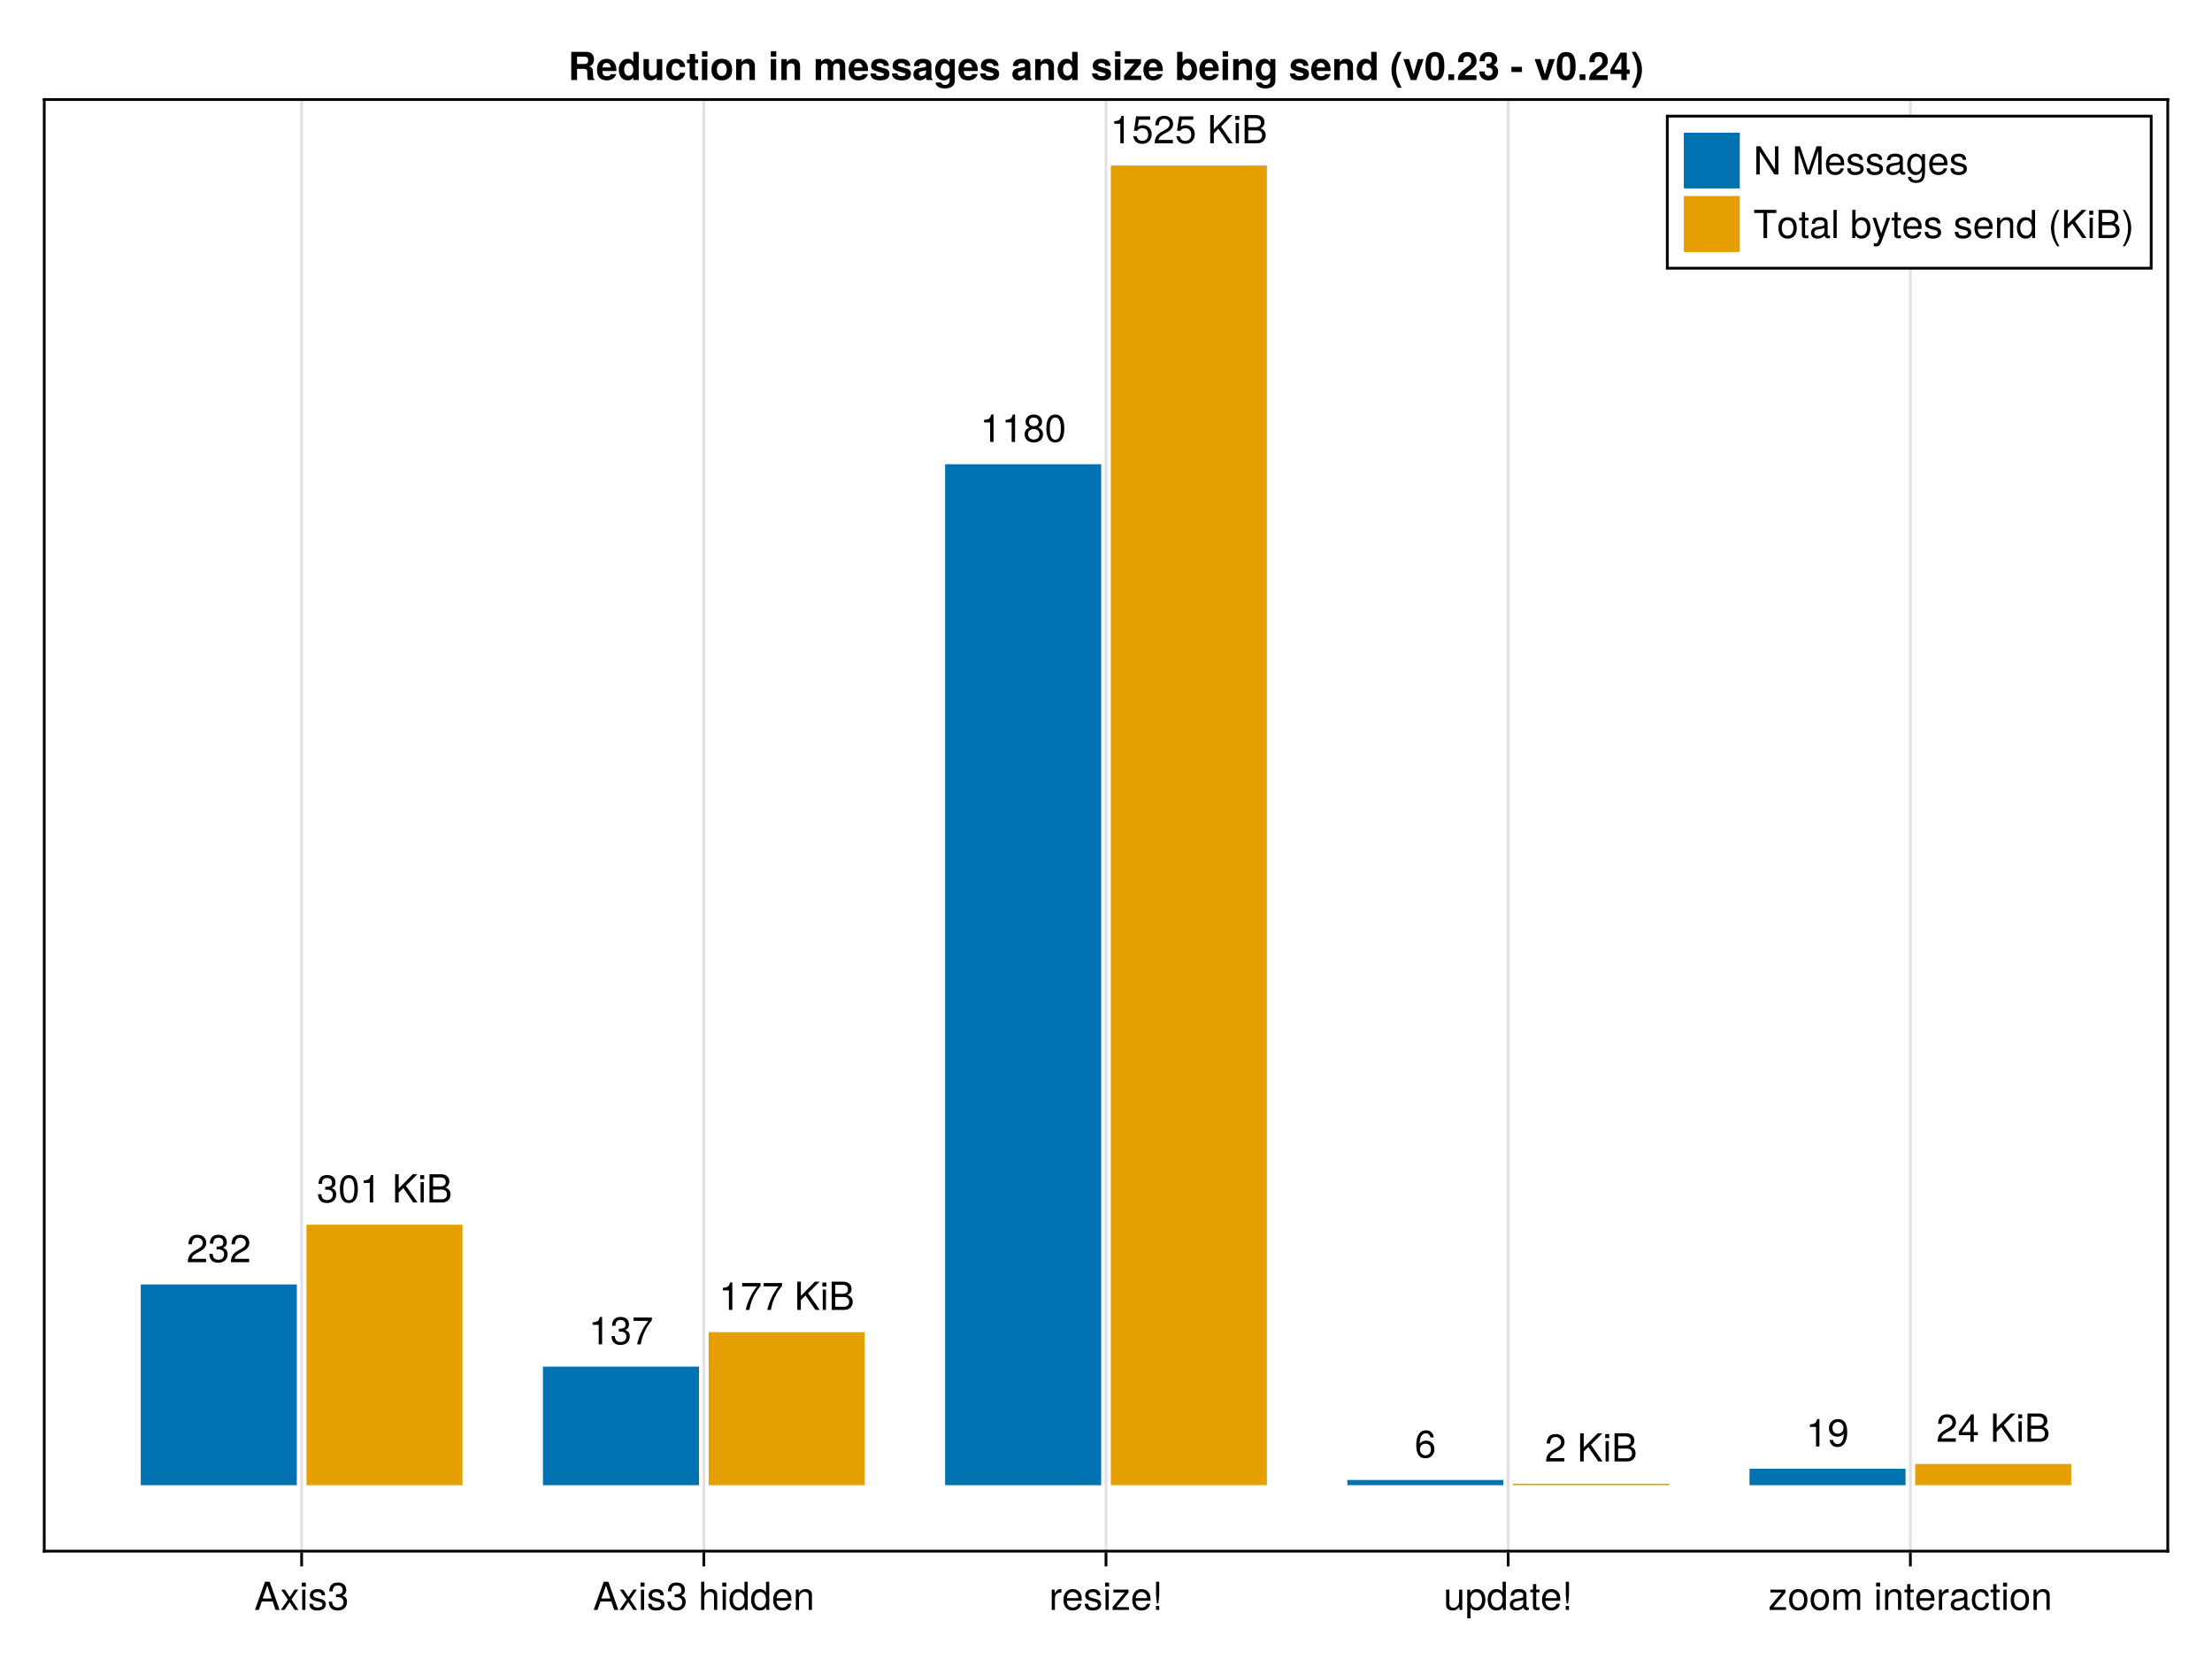 <?xml version="1.0" encoding="UTF-8"?>
<svg xmlns="http://www.w3.org/2000/svg" xmlns:xlink="http://www.w3.org/1999/xlink" width="800" height="600" viewBox="0 0 800 600">
<defs>
<g>
<g id="glyph-0-0-8312d25a">
<path d="M 9.141 0 C 9.141 0 7.688 0 7.688 0 C 7.688 0 6.641 -3.062 6.641 -3.062 C 6.641 -3.062 2.703 -3.062 2.703 -3.062 C 2.703 -3.062 1.625 0 1.625 0 C 1.625 0 0.234 0 0.234 0 C 0.234 0 3.875 -10.203 3.875 -10.203 C 3.875 -10.203 5.562 -10.203 5.562 -10.203 C 5.562 -10.203 9.141 0 9.141 0 Z M 6.266 -4.156 C 6.266 -4.156 4.703 -8.812 4.703 -8.812 C 4.703 -8.812 3.031 -4.156 3.031 -4.156 C 3.031 -4.156 6.266 -4.156 6.266 -4.156 Z M 6.266 -4.156 "/>
</g>
<g id="glyph-0-1-8312d25a">
<path d="M 6.625 0 C 6.625 0 5.266 0 5.266 0 C 5.266 0 3.438 -2.812 3.438 -2.812 C 3.438 -2.812 1.562 0 1.562 0 C 1.562 0 0.234 0 0.234 0 C 0.234 0 2.828 -3.734 2.828 -3.734 C 2.828 -3.734 0.375 -7.344 0.375 -7.344 C 0.375 -7.344 1.703 -7.344 1.703 -7.344 C 1.703 -7.344 3.469 -4.672 3.469 -4.672 C 3.469 -4.672 5.234 -7.344 5.234 -7.344 C 5.234 -7.344 6.547 -7.344 6.547 -7.344 C 6.547 -7.344 4.094 -3.797 4.094 -3.797 C 4.094 -3.797 6.625 0 6.625 0 Z M 6.625 0 "/>
</g>
<g id="glyph-0-2-8312d25a">
<path d="M 2.141 0 C 2.141 0 0.984 0 0.984 0 C 0.984 0 0.984 -7.344 0.984 -7.344 C 0.984 -7.344 2.141 -7.344 2.141 -7.344 C 2.141 -7.344 2.141 0 2.141 0 Z M 2.297 -8.438 C 2.297 -8.438 0.844 -8.438 0.844 -8.438 C 0.844 -8.438 0.844 -9.891 0.844 -9.891 C 0.844 -9.891 2.297 -9.891 2.297 -9.891 C 2.297 -9.891 2.297 -8.438 2.297 -8.438 Z M 2.297 -8.438 "/>
</g>
<g id="glyph-0-3-8312d25a">
<path d="M 6.422 -2.062 C 6.422 -0.641 5.25 0.203 3.406 0.203 C 1.484 0.203 0.531 -0.547 0.469 -2.234 C 0.469 -2.234 1.703 -2.234 1.703 -2.234 C 1.859 -1.125 2.453 -0.875 3.5 -0.875 C 4.516 -0.875 5.203 -1.281 5.203 -1.953 C 5.203 -2.484 4.891 -2.734 4.078 -2.922 C 4.078 -2.922 2.984 -3.188 2.984 -3.188 C 1.25 -3.609 0.656 -4.156 0.656 -5.312 C 0.656 -6.656 1.766 -7.547 3.469 -7.547 C 5.172 -7.547 6.125 -6.734 6.125 -5.297 C 6.125 -5.297 4.906 -5.297 4.906 -5.297 C 4.875 -6.062 4.375 -6.469 3.438 -6.469 C 2.484 -6.469 1.875 -6.031 1.875 -5.359 C 1.875 -4.844 2.281 -4.531 3.234 -4.312 C 3.234 -4.312 4.359 -4.047 4.359 -4.047 C 5.812 -3.703 6.422 -3.156 6.422 -2.062 Z M 6.422 -2.062 "/>
</g>
<g id="glyph-0-4-8312d25a">
<path d="M 7.078 -2.891 C 7.078 -1.016 5.766 0.203 3.719 0.203 C 1.688 0.203 0.609 -0.781 0.453 -3 C 0.453 -3 1.688 -3 1.688 -3 C 1.766 -1.547 2.422 -0.875 3.766 -0.875 C 5.047 -0.875 5.828 -1.625 5.828 -2.875 C 5.828 -3.969 5.125 -4.625 3.766 -4.625 C 3.766 -4.625 3.094 -4.625 3.094 -4.625 C 3.094 -4.625 3.094 -5.656 3.094 -5.656 C 5.062 -5.656 5.531 -6.094 5.531 -7.156 C 5.531 -8.203 4.875 -8.844 3.781 -8.844 C 2.516 -8.844 1.922 -8.188 1.891 -6.719 C 1.891 -6.719 0.656 -6.719 0.656 -6.719 C 0.703 -8.828 1.766 -9.922 3.766 -9.922 C 5.656 -9.922 6.797 -8.906 6.797 -7.203 C 6.797 -6.203 6.328 -5.562 5.406 -5.188 C 6.594 -4.781 7.078 -4.094 7.078 -2.891 Z M 7.078 -2.891 "/>
</g>
<g id="glyph-0-5-8312d25a">
<path d="M 6.938 0 C 6.938 0 5.891 0 5.891 0 C 5.891 0 5.891 -1.078 5.891 -1.078 C 5.266 -0.172 4.562 0.203 3.562 0.203 C 1.578 0.203 0.359 -1.266 0.359 -3.734 C 0.359 -6.078 1.609 -7.547 3.516 -7.547 C 4.5 -7.547 5.281 -7.156 5.766 -6.406 C 5.766 -6.406 5.766 -10.203 5.766 -10.203 C 5.766 -10.203 6.938 -10.203 6.938 -10.203 C 6.938 -10.203 6.938 0 6.938 0 Z M 5.766 -3.641 C 5.766 -5.328 4.969 -6.453 3.703 -6.453 C 2.438 -6.453 1.578 -5.375 1.578 -3.672 C 1.578 -1.953 2.438 -0.875 3.719 -0.875 C 4.953 -0.875 5.766 -1.953 5.766 -3.641 Z M 5.766 -3.641 "/>
</g>
<g id="glyph-0-6-8312d25a">
<path d="M 7.188 -3.328 C 7.188 -3.328 1.781 -3.328 1.781 -3.328 C 1.812 -1.656 2.719 -0.875 3.938 -0.875 C 4.875 -0.875 5.531 -1.266 5.859 -2.219 C 5.859 -2.219 7.031 -2.219 7.031 -2.219 C 6.734 -0.734 5.578 0.203 3.891 0.203 C 1.828 0.203 0.562 -1.219 0.562 -3.625 C 0.562 -6.031 1.875 -7.547 3.922 -7.547 C 5.297 -7.547 6.406 -6.812 6.891 -5.609 C 7.094 -5.062 7.188 -4.391 7.188 -3.328 Z M 5.938 -4.375 C 5.938 -5.516 5.047 -6.469 3.906 -6.469 C 2.734 -6.469 1.906 -5.594 1.812 -4.281 C 1.812 -4.281 5.922 -4.281 5.922 -4.281 C 5.938 -4.312 5.938 -4.375 5.938 -4.375 Z M 5.938 -4.375 "/>
</g>
<g id="glyph-0-7-8312d25a">
<path d="M 6.812 0 C 6.812 0 5.656 0 5.656 0 C 5.656 0 5.656 -5.078 5.656 -5.078 C 5.656 -5.969 5.062 -6.531 4.141 -6.531 C 2.953 -6.531 2.141 -5.547 2.141 -4.047 C 2.141 -4.047 2.141 0 2.141 0 C 2.141 0 0.984 0 0.984 0 C 0.984 0 0.984 -7.344 0.984 -7.344 C 0.984 -7.344 2.062 -7.344 2.062 -7.344 C 2.062 -7.344 2.062 -6.109 2.062 -6.109 C 2.703 -7.125 3.406 -7.547 4.5 -7.547 C 5.906 -7.547 6.812 -6.766 6.812 -5.547 C 6.812 -5.547 6.812 0 6.812 0 Z M 6.812 0 "/>
</g>
<g id="glyph-0-8-8312d25a">
<path d="M 4.5 -6.312 C 2.688 -6.281 2.141 -5.453 2.141 -3.812 C 2.141 -3.812 2.141 0 2.141 0 C 2.141 0 0.984 0 0.984 0 C 0.984 0 0.984 -7.344 0.984 -7.344 C 0.984 -7.344 2.047 -7.344 2.047 -7.344 C 2.047 -7.344 2.047 -6 2.047 -6 C 2.719 -7.094 3.297 -7.547 4.047 -7.547 C 4.203 -7.547 4.297 -7.531 4.5 -7.5 C 4.5 -7.5 4.5 -6.312 4.5 -6.312 Z M 4.5 -6.312 "/>
</g>
<g id="glyph-0-9-8312d25a">
<path d="M 6.391 0 C 6.391 0 0.438 0 0.438 0 C 0.438 0 0.438 -1.047 0.438 -1.047 C 0.438 -1.047 4.812 -6.312 4.812 -6.312 C 4.812 -6.312 0.734 -6.312 0.734 -6.312 C 0.734 -6.312 0.734 -7.344 0.734 -7.344 C 0.734 -7.344 6.203 -7.344 6.203 -7.344 C 6.203 -7.344 6.203 -6.297 6.203 -6.297 C 6.203 -6.297 1.844 -1.016 1.844 -1.016 C 1.844 -1.016 6.391 -1.016 6.391 -1.016 C 6.391 -1.016 6.391 0 6.391 0 Z M 6.391 0 "/>
</g>
<g id="glyph-0-10-8312d25a">
<path d="M 2.531 -5.469 C 2.531 -5.469 2.219 -2.359 2.219 -2.359 C 2.219 -2.359 1.688 -2.359 1.688 -2.359 C 1.688 -2.359 1.375 -5.469 1.375 -5.469 C 1.375 -5.469 1.375 -10.203 1.375 -10.203 C 1.375 -10.203 2.531 -10.203 2.531 -10.203 C 2.531 -10.203 2.531 -5.469 2.531 -5.469 Z M 2.531 0 C 2.531 0 1.359 0 1.359 0 C 1.359 0 1.359 -1.453 1.359 -1.453 C 1.359 -1.453 2.531 -1.453 2.531 -1.453 C 2.531 -1.453 2.531 0 2.531 0 Z M 2.531 0 "/>
</g>
<g id="glyph-0-11-8312d25a">
<path d="M 6.75 0 C 6.75 0 5.703 0 5.703 0 C 5.703 0 5.703 -1.141 5.703 -1.141 C 5.016 -0.172 4.328 0.203 3.25 0.203 C 1.812 0.203 0.906 -0.578 0.906 -1.797 C 0.906 -1.797 0.906 -7.344 0.906 -7.344 C 0.906 -7.344 2.078 -7.344 2.078 -7.344 C 2.078 -7.344 2.078 -2.25 2.078 -2.25 C 2.078 -1.375 2.656 -0.812 3.578 -0.812 C 4.797 -0.812 5.594 -1.797 5.594 -3.297 C 5.594 -3.297 5.594 -7.344 5.594 -7.344 C 5.594 -7.344 6.75 -7.344 6.75 -7.344 C 6.75 -7.344 6.75 0 6.75 0 Z M 6.75 0 "/>
</g>
<g id="glyph-0-12-8312d25a">
<path d="M 7.328 -3.594 C 7.328 -1.266 6.078 0.203 4.188 0.203 C 3.234 0.203 2.547 -0.125 1.938 -0.875 C 1.938 -0.875 1.938 3.047 1.938 3.047 C 1.938 3.047 0.766 3.047 0.766 3.047 C 0.766 3.047 0.766 -7.344 0.766 -7.344 C 0.766 -7.344 1.828 -7.344 1.828 -7.344 C 1.828 -7.344 1.828 -6.234 1.828 -6.234 C 2.375 -7.094 3.172 -7.547 4.172 -7.547 C 6.125 -7.547 7.328 -6.062 7.328 -3.594 Z M 6.109 -3.625 C 6.109 -5.375 5.266 -6.453 3.969 -6.453 C 2.75 -6.453 1.938 -5.328 1.938 -3.609 C 1.938 -1.891 2.75 -0.875 3.969 -0.875 C 5.25 -0.875 6.109 -1.953 6.109 -3.625 Z M 6.109 -3.625 "/>
</g>
<g id="glyph-0-13-8312d25a">
<path d="M 7.484 -0.031 C 7.109 0.062 6.938 0.094 6.688 0.094 C 6.125 0.094 5.609 -0.312 5.484 -0.875 C 4.844 -0.188 3.938 0.203 3 0.203 C 1.516 0.203 0.594 -0.578 0.594 -1.906 C 0.594 -2.797 1.016 -3.453 1.875 -3.812 C 2.328 -3.984 2.578 -4.047 4.234 -4.25 C 5.156 -4.375 5.453 -4.578 5.453 -5.062 C 5.453 -5.062 5.453 -5.375 5.453 -5.375 C 5.453 -6.078 4.859 -6.469 3.812 -6.469 C 2.719 -6.469 2.188 -6.062 2.094 -5.172 C 2.094 -5.172 0.906 -5.172 0.906 -5.172 C 0.984 -6.859 2.078 -7.547 3.844 -7.547 C 5.656 -7.547 6.609 -6.844 6.609 -5.547 C 6.609 -5.547 6.609 -1.453 6.609 -1.453 C 6.609 -1.094 6.828 -0.875 7.234 -0.875 C 7.312 -0.875 7.359 -0.875 7.484 -0.906 C 7.484 -0.906 7.484 -0.031 7.484 -0.031 Z M 5.453 -2.531 C 5.453 -2.531 5.453 -3.625 5.453 -3.625 C 5.047 -3.438 4.797 -3.391 3.562 -3.219 C 2.328 -3.031 1.812 -2.703 1.812 -1.938 C 1.812 -1.141 2.344 -0.812 3.25 -0.812 C 4.375 -0.812 5.453 -1.484 5.453 -2.531 Z M 5.453 -2.531 "/>
</g>
<g id="glyph-0-14-8312d25a">
<path d="M 3.562 0 C 3.156 0.062 2.891 0.094 2.609 0.094 C 1.688 0.094 1.188 -0.328 1.188 -1.062 C 1.188 -1.062 1.188 -6.391 1.188 -6.391 C 1.188 -6.391 0.203 -6.391 0.203 -6.391 C 0.203 -6.391 0.203 -7.344 0.203 -7.344 C 0.203 -7.344 1.188 -7.344 1.188 -7.344 C 1.188 -7.344 1.188 -9.359 1.188 -9.359 C 1.188 -9.359 2.359 -9.359 2.359 -9.359 C 2.359 -9.359 2.359 -7.344 2.359 -7.344 C 2.359 -7.344 3.562 -7.344 3.562 -7.344 C 3.562 -7.344 3.562 -6.391 3.562 -6.391 C 3.562 -6.391 2.359 -6.391 2.359 -6.391 C 2.359 -6.391 2.359 -1.578 2.359 -1.578 C 2.359 -1.062 2.484 -0.922 3 -0.922 C 3.219 -0.922 3.406 -0.938 3.562 -0.984 C 3.562 -0.984 3.562 0 3.562 0 Z M 3.562 0 "/>
</g>
<g id="glyph-0-15-8312d25a">
<path d="M 7.141 -3.609 C 7.141 -1.203 5.875 0.203 3.828 0.203 C 1.734 0.203 0.5 -1.203 0.5 -3.672 C 0.5 -6.125 1.75 -7.547 3.812 -7.547 C 5.922 -7.547 7.141 -6.141 7.141 -3.609 Z M 5.922 -3.625 C 5.922 -5.453 5.141 -6.469 3.828 -6.469 C 2.516 -6.469 1.719 -5.438 1.719 -3.672 C 1.719 -1.891 2.516 -0.875 3.828 -0.875 C 5.109 -0.875 5.922 -1.906 5.922 -3.625 Z M 5.922 -3.625 "/>
</g>
<g id="glyph-0-16-8312d25a">
<path d="M 10.641 0 C 10.641 0 9.484 0 9.484 0 C 9.484 0 9.484 -5.047 9.484 -5.047 C 9.484 -5.984 8.984 -6.531 8.141 -6.531 C 7.188 -6.531 6.391 -5.672 6.391 -4.609 C 6.391 -4.609 6.391 0 6.391 0 C 6.391 0 5.234 0 5.234 0 C 5.234 0 5.234 -5.047 5.234 -5.047 C 5.234 -5.984 4.75 -6.531 3.875 -6.531 C 2.922 -6.531 2.156 -5.672 2.156 -4.609 C 2.156 -4.609 2.156 0 2.156 0 C 2.156 0 1 0 1 0 C 1 0 1 -7.344 1 -7.344 C 1 -7.344 2.062 -7.344 2.062 -7.344 C 2.062 -7.344 2.062 -6.297 2.062 -6.297 C 2.688 -7.188 3.328 -7.547 4.312 -7.547 C 5.266 -7.547 5.859 -7.203 6.281 -6.422 C 6.969 -7.25 7.562 -7.547 8.547 -7.547 C 9.906 -7.547 10.641 -6.812 10.641 -5.5 C 10.641 -5.5 10.641 0 10.641 0 Z M 10.641 0 "/>
</g>
<g id="glyph-0-17-8312d25a">
</g>
<g id="glyph-0-18-8312d25a">
<path d="M 6.672 -2.516 C 6.531 -0.844 5.438 0.203 3.688 0.203 C 1.688 0.203 0.438 -1.234 0.438 -3.594 C 0.438 -6.031 1.719 -7.547 3.703 -7.547 C 5.328 -7.547 6.453 -6.656 6.594 -4.875 C 6.594 -4.875 5.422 -4.875 5.422 -4.875 C 5.281 -5.891 4.656 -6.469 3.688 -6.469 C 2.406 -6.469 1.656 -5.438 1.656 -3.594 C 1.656 -1.859 2.422 -0.875 3.703 -0.875 C 4.703 -0.875 5.312 -1.344 5.5 -2.516 C 5.5 -2.516 6.672 -2.516 6.672 -2.516 Z M 6.672 -2.516 "/>
</g>
<g id="glyph-0-19-8312d25a">
<path d="M 8.297 -9.062 C 8.297 -9.062 4.953 -9.062 4.953 -9.062 C 4.953 -9.062 4.953 0 4.953 0 C 4.953 0 3.656 0 3.656 0 C 3.656 0 3.656 -9.062 3.656 -9.062 C 3.656 -9.062 0.297 -9.062 0.297 -9.062 C 0.297 -9.062 0.297 -10.203 0.297 -10.203 C 0.297 -10.203 8.297 -10.203 8.297 -10.203 C 8.297 -10.203 8.297 -9.062 8.297 -9.062 Z M 8.297 -9.062 "/>
</g>
<g id="glyph-0-20-8312d25a">
<path d="M 2.109 0 C 2.109 0 0.953 0 0.953 0 C 0.953 0 0.953 -10.203 0.953 -10.203 C 0.953 -10.203 2.109 -10.203 2.109 -10.203 C 2.109 -10.203 2.109 0 2.109 0 Z M 2.109 0 "/>
</g>
<g id="glyph-0-21-8312d25a">
<path d="M 7.328 -3.75 C 7.328 -1.375 6.062 0.203 4.125 0.203 C 3.109 0.203 2.359 -0.203 1.812 -1.047 C 1.812 -1.047 1.812 0 1.812 0 C 1.812 0 0.75 0 0.75 0 C 0.75 0 0.75 -10.203 0.75 -10.203 C 0.75 -10.203 1.922 -10.203 1.922 -10.203 C 1.922 -10.203 1.922 -6.344 1.922 -6.344 C 2.469 -7.172 3.172 -7.547 4.188 -7.547 C 6.125 -7.547 7.328 -6.125 7.328 -3.75 Z M 6.109 -3.688 C 6.109 -5.312 5.266 -6.453 3.969 -6.453 C 2.734 -6.516 1.922 -5.391 1.922 -3.672 C 1.922 -2 2.734 -0.875 3.969 -0.875 C 5.234 -0.875 6.109 -2.016 6.109 -3.688 Z M 6.109 -3.688 "/>
</g>
<g id="glyph-0-22-8312d25a">
<path d="M 6.688 -7.344 C 6.688 -7.344 3.438 1.547 3.438 1.547 C 3.031 2.594 2.359 3.047 1.547 3.047 C 1.234 3.047 1 3 0.75 2.875 C 0.75 2.875 0.75 1.812 0.75 1.812 C 1.016 1.875 1.203 1.906 1.375 1.906 C 1.875 1.906 2.109 1.703 2.312 1.188 C 2.312 1.188 2.766 0.031 2.766 0.031 C 2.766 0.031 0.281 -7.344 0.281 -7.344 C 0.281 -7.344 1.531 -7.344 1.531 -7.344 C 1.531 -7.344 3.406 -1.625 3.406 -1.625 C 3.406 -1.625 5.438 -7.344 5.438 -7.344 C 5.438 -7.344 6.688 -7.344 6.688 -7.344 Z M 6.688 -7.344 "/>
</g>
<g id="glyph-0-23-8312d25a">
<path d="M 4.078 2.969 C 4.078 2.969 3.297 2.969 3.297 2.969 C 1.906 1.141 1.016 -1.406 1.016 -3.625 C 1.016 -5.828 1.906 -8.375 3.297 -10.203 C 3.297 -10.203 4.078 -10.203 4.078 -10.203 C 2.844 -8.219 2.156 -5.859 2.156 -3.625 C 2.156 -1.391 2.844 0.969 4.078 2.969 Z M 4.078 2.969 "/>
</g>
<g id="glyph-0-24-8312d25a">
<path d="M 9.219 0 C 9.219 0 7.672 0 7.672 0 C 7.672 0 4.078 -5.234 4.078 -5.234 C 4.078 -5.234 2.406 -3.562 2.406 -3.562 C 2.406 -3.562 2.406 0 2.406 0 C 2.406 0 1.109 0 1.109 0 C 1.109 0 1.109 -10.203 1.109 -10.203 C 1.109 -10.203 2.406 -10.203 2.406 -10.203 C 2.406 -10.203 2.406 -5.047 2.406 -5.047 C 2.406 -5.047 7.484 -10.203 7.484 -10.203 C 7.484 -10.203 9.172 -10.203 9.172 -10.203 C 9.172 -10.203 5.016 -6.047 5.016 -6.047 C 5.016 -6.047 9.219 0 9.219 0 Z M 9.219 0 "/>
</g>
<g id="glyph-0-25-8312d25a">
<path d="M 8.719 -2.906 C 8.719 -1.234 7.547 0 5.719 0 C 5.719 0 1.109 0 1.109 0 C 1.109 0 1.109 -10.203 1.109 -10.203 C 1.109 -10.203 5.25 -10.203 5.25 -10.203 C 7.188 -10.203 8.281 -9.094 8.281 -7.609 C 8.281 -6.578 7.781 -5.828 6.859 -5.391 C 8.156 -4.891 8.719 -4.141 8.719 -2.906 Z M 6.969 -7.438 C 6.969 -8.469 6.375 -9.062 4.922 -9.062 C 4.922 -9.062 2.406 -9.062 2.406 -9.062 C 2.406 -9.062 2.406 -5.812 2.406 -5.812 C 2.406 -5.812 4.922 -5.812 4.922 -5.812 C 6.375 -5.812 6.969 -6.391 6.969 -7.438 Z M 7.422 -2.891 C 7.422 -3.891 6.812 -4.656 5.594 -4.656 C 5.594 -4.656 2.406 -4.656 2.406 -4.656 C 2.406 -4.656 2.406 -1.141 2.406 -1.141 C 2.406 -1.141 5.594 -1.141 5.594 -1.141 C 6.812 -1.141 7.422 -1.922 7.422 -2.891 Z M 7.422 -2.891 "/>
</g>
<g id="glyph-0-26-8312d25a">
<path d="M 3.578 -3.609 C 3.578 -1.406 2.703 1.141 1.297 2.969 C 1.297 2.969 0.531 2.969 0.531 2.969 C 1.766 0.984 2.453 -1.391 2.453 -3.609 C 2.453 -5.859 1.766 -8.203 0.531 -10.203 C 0.531 -10.203 1.297 -10.203 1.297 -10.203 C 2.703 -8.375 3.578 -5.828 3.578 -3.609 Z M 3.578 -3.609 "/>
</g>
<g id="glyph-1-0-8312d25a">
</g>
<g id="glyph-1-1-8312d25a">
<path d="M 6.797 0 C 6.797 0 5.641 0 5.641 0 C 5.641 0 5.641 -5.078 5.641 -5.078 C 5.641 -6.047 4.953 -6.531 4.125 -6.531 C 2.922 -6.531 2.141 -5.547 2.141 -4.047 C 2.141 -4.047 2.141 0 2.141 0 C 2.141 0 0.984 0 0.984 0 C 0.984 0 0.984 -10.203 0.984 -10.203 C 0.984 -10.203 2.141 -10.203 2.141 -10.203 C 2.141 -10.203 2.141 -6.328 2.141 -6.328 C 2.828 -7.219 3.453 -7.547 4.5 -7.547 C 5.922 -7.547 6.797 -6.781 6.797 -5.547 C 6.797 -5.547 6.797 0 6.797 0 Z M 6.797 0 "/>
</g>
<g id="glyph-2-0-8312d25a">
<path d="M 9.484 0 C 9.484 0 7.219 0 7.219 0 C 6.953 -0.484 6.906 -0.797 6.906 -1.75 C 6.906 -1.75 6.938 -2.828 6.938 -2.828 C 6.938 -3.688 6.531 -4.047 5.625 -4.047 C 5.625 -4.047 3.219 -4.047 3.219 -4.047 C 3.219 -4.047 3.219 0 3.219 0 C 3.219 0 1.125 0 1.125 0 C 1.125 0 1.125 -10.203 1.125 -10.203 C 1.125 -10.203 6.594 -10.203 6.594 -10.203 C 8.406 -10.203 9.344 -9.031 9.344 -7.453 C 9.344 -6.203 8.766 -5.375 7.609 -4.922 C 8.922 -4.375 8.969 -4.234 9.031 -1.219 C 9.031 -0.766 9.156 -0.562 9.484 -0.375 C 9.484 -0.375 9.484 0 9.484 0 Z M 7.234 -7.156 C 7.234 -8.031 6.906 -8.453 5.75 -8.453 C 5.75 -8.453 3.219 -8.453 3.219 -8.453 C 3.219 -8.453 3.219 -5.797 3.219 -5.797 C 3.219 -5.797 5.75 -5.797 5.75 -5.797 C 6.938 -5.797 7.234 -6.25 7.234 -7.156 Z M 7.234 -7.156 "/>
</g>
<g id="glyph-2-1-8312d25a">
<path d="M 7.344 -3.5 C 7.344 -3.5 7.344 -3.266 7.344 -3.266 C 7.344 -3.266 2.266 -3.266 2.266 -3.266 C 2.328 -1.797 2.906 -1.375 3.844 -1.375 C 4.547 -1.375 5.172 -1.578 5.328 -2.125 C 5.328 -2.125 7.266 -2.125 7.266 -2.125 C 6.828 -0.641 5.453 0.125 3.766 0.125 C 1.625 0.125 0.312 -1.266 0.312 -3.688 C 0.312 -6.219 1.641 -7.688 3.812 -7.688 C 6.031 -7.688 7.344 -6.109 7.344 -3.5 Z M 5.312 -4.562 C 5.203 -5.641 4.625 -6.188 3.781 -6.188 C 2.906 -6.188 2.422 -5.609 2.297 -4.562 C 2.297 -4.562 5.312 -4.562 5.312 -4.562 Z M 5.312 -4.562 "/>
</g>
<g id="glyph-2-2-8312d25a">
<path d="M 7.625 0 C 7.625 0 5.672 0 5.672 0 C 5.672 0 5.672 -0.875 5.672 -0.875 C 5.188 -0.219 4.516 0.125 3.578 0.125 C 1.578 0.125 0.406 -1.625 0.406 -3.766 C 0.406 -6.047 1.781 -7.688 3.578 -7.688 C 4.516 -7.688 5.188 -7.344 5.672 -6.578 C 5.672 -6.578 5.672 -10.203 5.672 -10.203 C 5.672 -10.203 7.625 -10.203 7.625 -10.203 C 7.625 -10.203 7.625 0 7.625 0 Z M 5.672 -3.734 C 5.672 -5.188 5.016 -6.047 4.016 -6.047 C 3.031 -6.047 2.359 -5.172 2.359 -3.766 C 2.359 -2.375 3.031 -1.516 4.016 -1.516 C 5 -1.516 5.672 -2.359 5.672 -3.734 Z M 5.672 -3.734 "/>
</g>
<g id="glyph-2-3-8312d25a">
<path d="M 7.578 0 C 7.578 0 5.609 0 5.609 0 C 5.609 0 5.609 -1 5.609 -1 C 5.047 -0.25 4.375 0.125 3.344 0.125 C 1.734 0.125 0.812 -0.828 0.812 -2.484 C 0.812 -2.484 0.812 -7.562 0.812 -7.562 C 0.812 -7.562 2.766 -7.562 2.766 -7.562 C 2.766 -7.562 2.766 -2.891 2.766 -2.891 C 2.766 -1.984 3.188 -1.547 4.031 -1.547 C 4.984 -1.547 5.609 -2.125 5.609 -3.031 C 5.609 -3.031 5.609 -7.562 5.609 -7.562 C 5.609 -7.562 7.578 -7.562 7.578 -7.562 C 7.578 -7.562 7.578 0 7.578 0 Z M 7.578 0 "/>
</g>
<g id="glyph-2-4-8312d25a">
<path d="M 7.312 -2.625 C 7.125 -1.016 5.859 0.125 4.016 0.125 C 1.781 0.125 0.469 -1.234 0.469 -3.719 C 0.469 -6.297 1.797 -7.688 4.047 -7.688 C 5.938 -7.688 7.172 -6.578 7.312 -4.734 C 7.312 -4.734 5.438 -4.734 5.438 -4.734 C 5.203 -5.719 4.828 -6.109 4.031 -6.109 C 2.797 -6.109 2.438 -5.109 2.438 -3.719 C 2.438 -2.25 3.031 -1.453 4.031 -1.453 C 4.781 -1.453 5.188 -1.828 5.438 -2.625 C 5.438 -2.625 7.312 -2.625 7.312 -2.625 Z M 7.312 -2.625 "/>
</g>
<g id="glyph-2-5-8312d25a">
<path d="M 4.219 0 C 3.859 0.016 3.516 0.062 3.078 0.062 C 1.797 0.062 1.156 -0.438 1.156 -1.625 C 1.156 -1.625 1.156 -6.109 1.156 -6.109 C 1.156 -6.109 0.203 -6.109 0.203 -6.109 C 0.203 -6.109 0.203 -7.406 0.203 -7.406 C 0.203 -7.406 1.156 -7.406 1.156 -7.406 C 1.156 -7.406 1.156 -9.438 1.156 -9.438 C 1.156 -9.438 3.125 -9.438 3.125 -9.438 C 3.125 -9.438 3.125 -7.406 3.125 -7.406 C 3.125 -7.406 4.219 -7.406 4.219 -7.406 C 4.219 -7.406 4.219 -6.109 4.219 -6.109 C 4.219 -6.109 3.125 -6.109 3.125 -6.109 C 3.125 -6.109 3.125 -2.156 3.125 -2.156 C 3.125 -1.484 3.25 -1.328 3.766 -1.328 C 3.906 -1.328 4.016 -1.344 4.219 -1.375 C 4.219 -1.375 4.219 0 4.219 0 Z M 4.219 0 "/>
</g>
<g id="glyph-2-6-8312d25a">
<path d="M 2.891 0 C 2.891 0 0.938 0 0.938 0 C 0.938 0 0.938 -7.562 0.938 -7.562 C 0.938 -7.562 2.891 -7.562 2.891 -7.562 C 2.891 -7.562 2.891 0 2.891 0 Z M 2.922 -8.469 C 2.922 -8.469 0.969 -8.469 0.969 -8.469 C 0.969 -8.469 0.969 -10.438 0.969 -10.438 C 0.969 -10.438 2.922 -10.438 2.922 -10.438 C 2.922 -10.438 2.922 -8.469 2.922 -8.469 Z M 2.922 -8.469 "/>
</g>
<g id="glyph-2-7-8312d25a">
<path d="M 7.969 -3.719 C 7.969 -1.297 6.531 0.125 4.234 0.125 C 1.906 0.125 0.484 -1.281 0.484 -3.781 C 0.484 -6.266 1.906 -7.688 4.219 -7.688 C 6.578 -7.688 7.969 -6.281 7.969 -3.719 Z M 6 -3.75 C 6 -5.234 5.312 -6.109 4.234 -6.109 C 3.156 -6.109 2.453 -5.219 2.453 -3.781 C 2.453 -2.344 3.156 -1.453 4.234 -1.453 C 5.281 -1.453 6 -2.344 6 -3.75 Z M 6 -3.75 "/>
</g>
<g id="glyph-2-8-8312d25a">
<path d="M 7.641 0 C 7.641 0 5.688 0 5.688 0 C 5.688 0 5.688 -4.656 5.688 -4.656 C 5.688 -5.562 5.266 -6.016 4.422 -6.016 C 3.469 -6.016 2.844 -5.438 2.844 -4.531 C 2.844 -4.531 2.844 0 2.844 0 C 2.844 0 0.875 0 0.875 0 C 0.875 0 0.875 -7.562 0.875 -7.562 C 0.875 -7.562 2.844 -7.562 2.844 -7.562 C 2.844 -7.562 2.844 -6.469 2.844 -6.469 C 3.406 -7.312 4.094 -7.688 5.109 -7.688 C 6.719 -7.688 7.641 -6.734 7.641 -5.062 C 7.641 -5.062 7.641 0 7.641 0 Z M 7.641 0 "/>
</g>
<g id="glyph-2-9-8312d25a">
</g>
<g id="glyph-2-10-8312d25a">
<path d="M 11.531 0 C 11.531 0 9.578 0 9.578 0 C 9.578 0 9.578 -5.047 9.578 -5.047 C 9.578 -5.641 9.172 -6.016 8.516 -6.016 C 7.672 -6.016 7.172 -5.453 7.172 -4.531 C 7.172 -4.531 7.172 0 7.172 0 C 7.172 0 5.203 0 5.203 0 C 5.203 0 5.203 -5.047 5.203 -5.047 C 5.203 -5.641 4.797 -6.016 4.141 -6.016 C 3.297 -6.016 2.797 -5.453 2.797 -4.531 C 2.797 -4.531 2.797 0 2.797 0 C 2.797 0 0.844 0 0.844 0 C 0.844 0 0.844 -7.562 0.844 -7.562 C 0.844 -7.562 2.781 -7.562 2.781 -7.562 C 2.781 -7.562 2.781 -6.625 2.781 -6.625 C 3.438 -7.391 3.984 -7.688 4.859 -7.688 C 5.797 -7.688 6.547 -7.281 6.922 -6.562 C 7.5 -7.344 8.172 -7.688 9.125 -7.688 C 10.641 -7.688 11.531 -6.812 11.531 -5.344 C 11.531 -5.344 11.531 0 11.531 0 Z M 11.531 0 "/>
</g>
<g id="glyph-2-11-8312d25a">
<path d="M 7.281 -2.234 C 7.281 -0.719 6.109 0.125 3.969 0.125 C 1.688 0.125 0.469 -0.734 0.406 -2.391 C 0.406 -2.391 2.328 -2.391 2.328 -2.391 C 2.484 -1.578 2.969 -1.406 3.859 -1.406 C 4.781 -1.406 5.312 -1.594 5.312 -2.062 C 5.312 -2.266 5.156 -2.422 4.656 -2.578 C 4.656 -2.578 2.328 -3.297 2.328 -3.297 C 0.922 -3.734 0.672 -4.234 0.672 -5.172 C 0.672 -6.719 1.859 -7.688 3.781 -7.688 C 5.812 -7.688 7.047 -6.719 7.062 -5.125 C 7.062 -5.125 5.188 -5.125 5.188 -5.125 C 5.172 -5.812 4.703 -6.141 3.766 -6.141 C 3.078 -6.141 2.625 -5.859 2.625 -5.453 C 2.625 -5.141 2.766 -5.016 3.312 -4.859 C 3.312 -4.859 5.797 -4.141 5.797 -4.141 C 6.797 -3.844 7.281 -3.203 7.281 -2.344 C 7.281 -2.344 7.281 -2.234 7.281 -2.234 Z M 7.281 -2.234 "/>
</g>
<g id="glyph-2-12-8312d25a">
<path d="M 7.344 0 C 7.344 0 5.203 0 5.203 0 C 5.031 -0.219 4.984 -0.562 4.984 -0.953 C 4.297 -0.234 3.531 0.125 2.688 0.125 C 1.422 0.125 0.391 -0.578 0.391 -2.047 C 0.391 -3.422 1.125 -4.062 2.625 -4.328 C 2.625 -4.328 3.406 -4.469 3.406 -4.469 C 4.375 -4.641 4.969 -4.547 4.969 -5.344 C 4.969 -5.859 4.594 -6.109 3.844 -6.109 C 2.875 -6.109 2.547 -5.859 2.453 -5.062 C 2.453 -5.062 0.562 -5.062 0.562 -5.062 C 0.688 -6.812 1.75 -7.688 3.797 -7.688 C 5.844 -7.688 6.891 -6.906 6.891 -5.359 C 6.891 -5.359 6.891 -1.156 6.891 -1.156 C 6.891 -0.766 6.984 -0.562 7.344 -0.234 C 7.344 -0.234 7.344 0 7.344 0 Z M 4.969 -3.234 C 4.969 -3.234 4.969 -3.562 4.969 -3.562 C 4.75 -3.453 4.656 -3.438 4.141 -3.328 C 4.141 -3.328 3.469 -3.203 3.469 -3.203 C 2.656 -3.047 2.359 -2.844 2.359 -2.266 C 2.359 -1.703 2.766 -1.453 3.422 -1.453 C 4.406 -1.453 4.969 -2.094 4.969 -3.234 Z M 4.969 -3.234 "/>
</g>
<g id="glyph-2-13-8312d25a">
<path d="M 7.578 0.25 C 7.578 2.031 6.266 3.047 3.969 3.047 C 1.906 3.047 0.656 2.141 0.625 0.906 C 0.625 0.906 2.656 0.906 2.656 0.906 C 2.812 1.484 3.297 1.797 4.047 1.797 C 5.031 1.797 5.719 1.156 5.719 0.25 C 5.719 0.25 5.719 -0.875 5.719 -0.875 C 4.984 -0.141 4.453 0.125 3.562 0.125 C 1.703 0.125 0.469 -1.344 0.469 -3.703 C 0.469 -6.031 1.812 -7.688 3.609 -7.688 C 4.484 -7.688 5.125 -7.297 5.719 -6.391 C 5.719 -6.391 5.719 -7.562 5.719 -7.562 C 5.719 -7.562 7.578 -7.562 7.578 -7.562 C 7.578 -7.562 7.578 0.25 7.578 0.25 Z M 5.734 -3.719 C 5.734 -5.125 5.016 -6.047 4.031 -6.047 C 3.078 -6.047 2.438 -5.156 2.438 -3.719 C 2.438 -2.359 3.078 -1.516 4 -1.516 C 5.031 -1.516 5.734 -2.359 5.734 -3.719 Z M 5.734 -3.719 "/>
</g>
<g id="glyph-2-14-8312d25a">
<path d="M 6.547 0 C 6.547 0 0.297 0 0.297 0 C 0.297 0 0.297 -1.578 0.297 -1.578 C 0.297 -1.578 4.031 -5.984 4.031 -5.984 C 4.031 -5.984 0.547 -5.984 0.547 -5.984 C 0.547 -5.984 0.547 -7.562 0.547 -7.562 C 0.547 -7.562 6.422 -7.562 6.422 -7.562 C 6.422 -7.562 6.422 -5.984 6.422 -5.984 C 6.422 -5.984 2.719 -1.578 2.719 -1.578 C 2.719 -1.578 6.547 -1.578 6.547 -1.578 C 6.547 -1.578 6.547 0 6.547 0 Z M 6.547 0 "/>
</g>
<g id="glyph-2-15-8312d25a">
<path d="M 8.047 -3.688 C 8.047 -1.406 6.672 0.125 4.875 0.125 C 3.922 0.125 3.266 -0.219 2.781 -0.875 C 2.781 -0.875 2.781 0 2.781 0 C 2.781 0 0.828 0 0.828 0 C 0.828 0 0.828 -10.203 0.828 -10.203 C 0.828 -10.203 2.781 -10.203 2.781 -10.203 C 2.781 -10.203 2.781 -6.578 2.781 -6.578 C 3.266 -7.344 3.938 -7.688 4.875 -7.688 C 6.859 -7.688 8.047 -5.828 8.047 -3.688 Z M 6.094 -3.766 C 6.094 -5.172 5.406 -6.047 4.438 -6.047 C 3.453 -6.047 2.781 -5.188 2.781 -3.812 C 2.781 -2.359 3.438 -1.516 4.438 -1.516 C 5.406 -1.516 6.094 -2.391 6.094 -3.766 Z M 6.094 -3.766 "/>
</g>
<g id="glyph-2-16-8312d25a">
<path d="M 4.234 2.797 C 4.234 2.797 2.844 2.797 2.844 2.797 C 1.234 0.375 0.562 -1.547 0.562 -3.703 C 0.562 -5.859 1.234 -7.781 2.844 -10.203 C 2.844 -10.203 4.234 -10.203 4.234 -10.203 C 2.766 -7.344 2.281 -5.75 2.281 -3.703 C 2.281 -1.656 2.766 -0.078 4.234 2.797 Z M 4.234 2.797 "/>
</g>
<g id="glyph-2-17-8312d25a">
<path d="M 7.5 -7.562 C 7.5 -7.562 4.906 0 4.906 0 C 4.906 0 2.844 0 2.844 0 C 2.844 0 0.203 -7.562 0.203 -7.562 C 0.203 -7.562 2.266 -7.562 2.266 -7.562 C 2.266 -7.562 3.906 -2.031 3.906 -2.031 C 3.906 -2.031 5.438 -7.562 5.438 -7.562 C 5.438 -7.562 7.5 -7.562 7.5 -7.562 Z M 7.5 -7.562 "/>
</g>
<g id="glyph-2-18-8312d25a">
<path d="M 7.234 -4.938 C 7.234 -1.016 5.844 0.125 3.828 0.125 C 0.953 0.125 0.406 -2.219 0.406 -5 C 0.406 -7.859 0.984 -10.141 3.828 -10.141 C 6.734 -10.141 7.234 -7.75 7.234 -4.938 Z M 5.281 -4.984 C 5.281 -8.062 4.781 -8.547 3.828 -8.547 C 2.766 -8.547 2.359 -7.891 2.359 -5.016 C 2.359 -2.062 2.828 -1.547 3.828 -1.547 C 4.875 -1.547 5.281 -2.203 5.281 -4.984 Z M 5.281 -4.984 "/>
</g>
<g id="glyph-2-19-8312d25a">
<path d="M 3 0 C 3 0 0.891 0 0.891 0 C 0.891 0 0.891 -2.047 0.891 -2.047 C 0.891 -2.047 3 -2.047 3 -2.047 C 3 -2.047 3 0 3 0 Z M 3 0 "/>
</g>
<g id="glyph-2-20-8312d25a">
<path d="M 7.203 -6.984 C 7.203 -5.641 6.703 -4.891 4.984 -3.625 C 3.531 -2.562 3.219 -2.281 2.969 -1.75 C 2.969 -1.75 7.172 -1.75 7.172 -1.75 C 7.172 -1.75 7.172 0 7.172 0 C 7.172 0 0.422 0 0.422 0 C 0.516 -1.828 1.031 -2.719 2.719 -3.859 C 4.906 -5.422 5.25 -5.859 5.25 -6.938 C 5.25 -7.938 4.719 -8.547 3.844 -8.547 C 2.953 -8.547 2.438 -7.891 2.438 -6.797 C 2.438 -6.797 2.438 -6.469 2.438 -6.469 C 2.438 -6.469 0.562 -6.469 0.562 -6.469 C 0.547 -6.625 0.547 -6.734 0.547 -6.812 C 0.547 -8.922 1.75 -10.141 3.812 -10.141 C 5.891 -10.141 7.203 -8.906 7.203 -6.984 Z M 7.203 -6.984 "/>
</g>
<g id="glyph-2-21-8312d25a">
<path d="M 7.219 -3.047 C 7.219 -1.125 5.859 0.125 3.75 0.125 C 1.719 0.125 0.406 -1.125 0.406 -3.109 C 0.406 -3.109 2.312 -3.109 2.312 -3.109 C 2.312 -2.094 2.875 -1.547 3.797 -1.547 C 4.641 -1.547 5.266 -2.188 5.266 -3.047 C 5.266 -4.109 4.516 -4.531 3.031 -4.531 C 3.031 -4.531 3.031 -5.859 3.031 -5.859 C 3.031 -5.859 3.203 -5.859 3.203 -5.859 C 4.375 -5.859 4.938 -6.266 4.938 -7.25 C 4.938 -8.078 4.5 -8.547 3.703 -8.547 C 2.75 -8.547 2.359 -8.031 2.359 -6.797 C 2.359 -6.797 0.531 -6.797 0.531 -6.797 C 0.531 -6.797 0.531 -6.969 0.531 -6.969 C 0.531 -9.125 1.828 -10.141 3.75 -10.141 C 5.672 -10.141 6.906 -9.094 6.906 -7.438 C 6.906 -6.531 6.531 -5.984 5.594 -5.422 C 6.719 -4.875 7.219 -4.219 7.219 -3.047 Z M 7.219 -3.047 "/>
</g>
<g id="glyph-2-22-8312d25a">
<path d="M 4.172 -2.891 C 4.172 -2.891 0.359 -2.891 0.359 -2.891 C 0.359 -2.891 0.359 -4.781 0.359 -4.781 C 0.359 -4.781 4.172 -4.781 4.172 -4.781 C 4.172 -4.781 4.172 -2.891 4.172 -2.891 Z M 4.172 -2.891 "/>
</g>
<g id="glyph-2-23-8312d25a">
<path d="M 7.312 -2.203 C 7.312 -2.203 6.266 -2.203 6.266 -2.203 C 6.266 -2.203 6.266 0 6.266 0 C 6.266 0 4.312 0 4.312 0 C 4.312 0 4.312 -2.203 4.312 -2.203 C 4.312 -2.203 0.344 -2.203 0.344 -2.203 C 0.344 -2.203 0.344 -3.844 0.344 -3.844 C 0.344 -3.844 3.969 -9.922 3.969 -9.922 C 3.969 -9.922 6.266 -9.922 6.266 -9.922 C 6.266 -9.922 6.266 -3.828 6.266 -3.828 C 6.266 -3.828 7.312 -3.828 7.312 -3.828 C 7.312 -3.828 7.312 -2.203 7.312 -2.203 Z M 4.312 -3.828 C 4.312 -3.828 4.312 -8.062 4.312 -8.062 C 4.312 -8.062 1.719 -3.828 1.719 -3.828 C 1.719 -3.828 4.312 -3.828 4.312 -3.828 Z M 4.312 -3.828 "/>
</g>
<g id="glyph-2-24-8312d25a">
<path d="M 3.984 -3.703 C 3.984 -1.547 3.312 0.375 1.703 2.797 C 1.703 2.797 0.312 2.797 0.312 2.797 C 1.797 -0.062 2.266 -1.656 2.266 -3.703 C 2.266 -5.75 1.797 -7.328 0.312 -10.203 C 0.312 -10.203 1.703 -10.203 1.703 -10.203 C 3.312 -7.781 3.984 -5.859 3.984 -3.703 Z M 3.984 -3.703 "/>
</g>
<g id="glyph-3-0-8312d25a">
<path d="M 4.859 0 C 4.859 0 3.625 0 3.625 0 C 3.625 0 3.625 -7.062 3.625 -7.062 C 3.625 -7.062 1.422 -7.062 1.422 -7.062 C 1.422 -7.062 1.422 -7.953 1.422 -7.953 C 3.328 -8.188 3.609 -8.406 4.047 -9.922 C 4.047 -9.922 4.859 -9.922 4.859 -9.922 C 4.859 -9.922 4.859 0 4.859 0 Z M 4.859 0 "/>
</g>
<g id="glyph-3-1-8312d25a">
<path d="M 7.125 -5.188 C 7.125 -1.766 5.875 0.203 3.562 0.203 C 2.047 0.203 0.984 -0.75 0.734 -2.375 C 0.734 -2.375 1.969 -2.375 1.969 -2.375 C 2.172 -1.422 2.766 -0.875 3.641 -0.875 C 5.047 -0.875 5.844 -2.219 5.859 -4.641 C 5.203 -3.875 4.516 -3.547 3.578 -3.547 C 1.797 -3.547 0.531 -4.781 0.531 -6.641 C 0.531 -8.578 1.891 -9.922 3.781 -9.922 C 6.047 -9.922 7.125 -8.297 7.125 -5.188 Z M 5.781 -6.656 C 5.781 -7.953 4.906 -8.844 3.766 -8.844 C 2.625 -8.844 1.797 -8 1.797 -6.734 C 1.797 -5.406 2.531 -4.641 3.719 -4.641 C 4.922 -4.641 5.781 -5.453 5.781 -6.656 Z M 5.781 -6.656 "/>
</g>
<g id="glyph-3-2-8312d25a">
<path d="M 7.156 -7.016 C 7.156 -5.797 6.438 -4.766 5.047 -4.016 C 5.047 -4.016 3.656 -3.266 3.656 -3.266 C 2.438 -2.547 1.984 -2.031 1.859 -1.219 C 1.859 -1.219 7.078 -1.219 7.078 -1.219 C 7.078 -1.219 7.078 0 7.078 0 C 7.078 0 0.469 0 0.469 0 C 0.594 -2.188 1.188 -3.125 3.266 -4.297 C 3.266 -4.297 4.547 -5.031 4.547 -5.031 C 5.438 -5.531 5.891 -6.203 5.891 -6.984 C 5.891 -8.047 5.047 -8.844 3.938 -8.844 C 2.719 -8.844 2.031 -8.141 1.938 -6.484 C 1.938 -6.484 0.703 -6.484 0.703 -6.484 C 0.766 -8.891 1.953 -9.922 3.969 -9.922 C 5.859 -9.922 7.156 -8.688 7.156 -7.016 Z M 7.156 -7.016 "/>
</g>
<g id="glyph-3-3-8312d25a">
<path d="M 7.281 -2.375 C 7.281 -2.375 5.812 -2.375 5.812 -2.375 C 5.812 -2.375 5.812 0 5.812 0 C 5.812 0 4.578 0 4.578 0 C 4.578 0 4.578 -2.375 4.578 -2.375 C 4.578 -2.375 0.391 -2.375 0.391 -2.375 C 0.391 -2.375 0.391 -3.688 0.391 -3.688 C 0.391 -3.688 4.906 -9.922 4.906 -9.922 C 4.906 -9.922 5.812 -9.922 5.812 -9.922 C 5.812 -9.922 5.812 -3.484 5.812 -3.484 C 5.812 -3.484 7.281 -3.484 7.281 -3.484 C 7.281 -3.484 7.281 -2.375 7.281 -2.375 Z M 4.578 -3.484 C 4.578 -3.484 4.578 -7.828 4.578 -7.828 C 4.578 -7.828 1.469 -3.484 1.469 -3.484 C 1.469 -3.484 4.578 -3.484 4.578 -3.484 Z M 4.578 -3.484 "/>
</g>
<g id="glyph-3-4-8312d25a">
</g>
<g id="glyph-3-5-8312d25a">
<path d="M 9.219 0 C 9.219 0 7.672 0 7.672 0 C 7.672 0 4.078 -5.234 4.078 -5.234 C 4.078 -5.234 2.406 -3.562 2.406 -3.562 C 2.406 -3.562 2.406 0 2.406 0 C 2.406 0 1.109 0 1.109 0 C 1.109 0 1.109 -10.203 1.109 -10.203 C 1.109 -10.203 2.406 -10.203 2.406 -10.203 C 2.406 -10.203 2.406 -5.047 2.406 -5.047 C 2.406 -5.047 7.484 -10.203 7.484 -10.203 C 7.484 -10.203 9.172 -10.203 9.172 -10.203 C 9.172 -10.203 5.016 -6.047 5.016 -6.047 C 5.016 -6.047 9.219 0 9.219 0 Z M 9.219 0 "/>
</g>
<g id="glyph-3-6-8312d25a">
<path d="M 2.141 0 C 2.141 0 0.984 0 0.984 0 C 0.984 0 0.984 -7.344 0.984 -7.344 C 0.984 -7.344 2.141 -7.344 2.141 -7.344 C 2.141 -7.344 2.141 0 2.141 0 Z M 2.297 -8.438 C 2.297 -8.438 0.844 -8.438 0.844 -8.438 C 0.844 -8.438 0.844 -9.891 0.844 -9.891 C 0.844 -9.891 2.297 -9.891 2.297 -9.891 C 2.297 -9.891 2.297 -8.438 2.297 -8.438 Z M 2.297 -8.438 "/>
</g>
<g id="glyph-3-7-8312d25a">
<path d="M 8.719 -2.906 C 8.719 -1.234 7.547 0 5.719 0 C 5.719 0 1.109 0 1.109 0 C 1.109 0 1.109 -10.203 1.109 -10.203 C 1.109 -10.203 5.25 -10.203 5.25 -10.203 C 7.188 -10.203 8.281 -9.094 8.281 -7.609 C 8.281 -6.578 7.781 -5.828 6.859 -5.391 C 8.156 -4.891 8.719 -4.141 8.719 -2.906 Z M 6.969 -7.438 C 6.969 -8.469 6.375 -9.062 4.922 -9.062 C 4.922 -9.062 2.406 -9.062 2.406 -9.062 C 2.406 -9.062 2.406 -5.812 2.406 -5.812 C 2.406 -5.812 4.922 -5.812 4.922 -5.812 C 6.375 -5.812 6.969 -6.391 6.969 -7.438 Z M 7.422 -2.891 C 7.422 -3.891 6.812 -4.656 5.594 -4.656 C 5.594 -4.656 2.406 -4.656 2.406 -4.656 C 2.406 -4.656 2.406 -1.141 2.406 -1.141 C 2.406 -1.141 5.594 -1.141 5.594 -1.141 C 6.812 -1.141 7.422 -1.922 7.422 -2.891 Z M 7.422 -2.891 "/>
</g>
<g id="glyph-3-8-8312d25a">
<path d="M 7.078 -2.891 C 7.078 -1.016 5.766 0.203 3.719 0.203 C 1.688 0.203 0.609 -0.781 0.453 -3 C 0.453 -3 1.688 -3 1.688 -3 C 1.766 -1.547 2.422 -0.875 3.766 -0.875 C 5.047 -0.875 5.828 -1.625 5.828 -2.875 C 5.828 -3.969 5.125 -4.625 3.766 -4.625 C 3.766 -4.625 3.094 -4.625 3.094 -4.625 C 3.094 -4.625 3.094 -5.656 3.094 -5.656 C 5.062 -5.656 5.531 -6.094 5.531 -7.156 C 5.531 -8.203 4.875 -8.844 3.781 -8.844 C 2.516 -8.844 1.922 -8.188 1.891 -6.719 C 1.891 -6.719 0.656 -6.719 0.656 -6.719 C 0.703 -8.828 1.766 -9.922 3.766 -9.922 C 5.656 -9.922 6.797 -8.906 6.797 -7.203 C 6.797 -6.203 6.328 -5.562 5.406 -5.188 C 6.594 -4.781 7.078 -4.094 7.078 -2.891 Z M 7.078 -2.891 "/>
</g>
<g id="glyph-3-9-8312d25a">
<path d="M 7.094 -4.781 C 7.094 -1.516 5.953 0.203 3.844 0.203 C 1.719 0.203 0.609 -1.516 0.609 -4.859 C 0.609 -8.188 1.703 -9.922 3.844 -9.922 C 6 -9.922 7.094 -8.219 7.094 -4.781 Z M 5.844 -4.891 C 5.844 -7.547 5.188 -8.828 3.844 -8.828 C 2.516 -8.828 1.859 -7.562 1.859 -4.844 C 1.859 -2.125 2.516 -0.812 3.828 -0.812 C 5.188 -0.812 5.844 -2.078 5.844 -4.891 Z M 5.844 -4.891 "/>
</g>
<g id="glyph-3-10-8312d25a">
<path d="M 7.188 -3.078 C 7.188 -1.141 5.828 0.203 3.938 0.203 C 1.672 0.203 0.609 -1.422 0.609 -4.516 C 0.609 -7.984 1.844 -9.922 4.156 -9.922 C 5.672 -9.922 6.734 -8.953 6.969 -7.344 C 6.969 -7.344 5.734 -7.344 5.734 -7.344 C 5.547 -8.281 4.938 -8.828 4.078 -8.828 C 2.656 -8.828 1.875 -7.484 1.859 -5.062 C 2.391 -5.797 3.156 -6.172 4.141 -6.172 C 5.922 -6.172 7.188 -4.922 7.188 -3.078 Z M 5.922 -2.984 C 5.922 -4.312 5.188 -5.078 3.984 -5.078 C 2.766 -5.078 1.938 -4.281 1.938 -3.047 C 1.938 -1.781 2.797 -0.875 3.953 -0.875 C 5.078 -0.875 5.922 -1.734 5.922 -2.984 Z M 5.922 -2.984 "/>
</g>
<g id="glyph-3-11-8312d25a">
<path d="M 7.281 -8.688 C 5.188 -6.203 3.797 -3.203 3.25 0 C 3.25 0 1.938 0 1.938 0 C 2.625 -3.109 4.031 -6 6 -8.5 C 6 -8.5 0.641 -8.5 0.641 -8.5 C 0.641 -8.5 0.641 -9.719 0.641 -9.719 C 0.641 -9.719 7.281 -9.719 7.281 -9.719 C 7.281 -9.719 7.281 -8.688 7.281 -8.688 Z M 7.281 -8.688 "/>
</g>
<g id="glyph-4-0-8312d25a">
<path d="M 4.859 0 C 4.859 0 3.625 0 3.625 0 C 3.625 0 3.625 -7.062 3.625 -7.062 C 3.625 -7.062 1.422 -7.062 1.422 -7.062 C 1.422 -7.062 1.422 -7.953 1.422 -7.953 C 3.328 -8.188 3.609 -8.406 4.047 -9.922 C 4.047 -9.922 4.859 -9.922 4.859 -9.922 C 4.859 -9.922 4.859 0 4.859 0 Z M 4.859 0 "/>
</g>
<g id="glyph-4-1-8312d25a">
<path d="M 7.188 -2.797 C 7.188 -1 5.812 0.203 3.844 0.203 C 1.891 0.203 0.516 -1 0.516 -2.812 C 0.516 -3.906 1.078 -4.672 2.219 -5.219 C 1.203 -5.859 0.875 -6.359 0.875 -7.281 C 0.875 -8.828 2.094 -9.922 3.844 -9.922 C 5.609 -9.922 6.828 -8.828 6.828 -7.281 C 6.828 -6.344 6.5 -5.844 5.469 -5.219 C 6.625 -4.672 7.188 -3.906 7.188 -2.797 Z M 5.578 -7.25 C 5.578 -8.219 4.906 -8.828 3.844 -8.828 C 2.812 -8.828 2.125 -8.219 2.125 -7.266 C 2.125 -6.328 2.812 -5.719 3.844 -5.719 C 4.891 -5.719 5.578 -6.328 5.578 -7.25 Z M 5.922 -2.781 C 5.922 -3.953 5.078 -4.672 3.844 -4.672 C 2.625 -4.672 1.781 -3.953 1.781 -2.781 C 1.781 -1.625 2.625 -0.875 3.828 -0.875 C 5.078 -0.875 5.922 -1.609 5.922 -2.781 Z M 5.922 -2.781 "/>
</g>
<g id="glyph-4-2-8312d25a">
<path d="M 7.094 -4.781 C 7.094 -1.516 5.953 0.203 3.844 0.203 C 1.719 0.203 0.609 -1.516 0.609 -4.859 C 0.609 -8.188 1.703 -9.922 3.844 -9.922 C 6 -9.922 7.094 -8.219 7.094 -4.781 Z M 5.844 -4.891 C 5.844 -7.547 5.188 -8.828 3.844 -8.828 C 2.516 -8.828 1.859 -7.562 1.859 -4.844 C 1.859 -2.125 2.516 -0.812 3.828 -0.812 C 5.188 -0.812 5.844 -2.078 5.844 -4.891 Z M 5.844 -4.891 "/>
</g>
<g id="glyph-5-0-8312d25a">
<path d="M 4.859 0 C 4.859 0 3.625 0 3.625 0 C 3.625 0 3.625 -7.062 3.625 -7.062 C 3.625 -7.062 1.422 -7.062 1.422 -7.062 C 1.422 -7.062 1.422 -7.953 1.422 -7.953 C 3.328 -8.188 3.609 -8.406 4.047 -9.922 C 4.047 -9.922 4.859 -9.922 4.859 -9.922 C 4.859 -9.922 4.859 0 4.859 0 Z M 4.859 0 "/>
</g>
<g id="glyph-5-1-8312d25a">
<path d="M 7.188 -3.297 C 7.188 -1.188 5.781 0.203 3.781 0.203 C 2.016 0.203 0.891 -0.578 0.484 -2.547 C 0.484 -2.547 1.719 -2.547 1.719 -2.547 C 2.016 -1.422 2.672 -0.875 3.75 -0.875 C 5.094 -0.875 5.922 -1.688 5.922 -3.125 C 5.922 -4.594 5.078 -5.453 3.75 -5.453 C 2.984 -5.453 2.5 -5.203 1.938 -4.516 C 1.938 -4.516 0.797 -4.516 0.797 -4.516 C 0.797 -4.516 1.547 -9.719 1.547 -9.719 C 1.547 -9.719 6.656 -9.719 6.656 -9.719 C 6.656 -9.719 6.656 -8.5 6.656 -8.5 C 6.656 -8.5 2.531 -8.5 2.531 -8.5 C 2.531 -8.5 2.141 -5.938 2.141 -5.938 C 2.719 -6.359 3.281 -6.531 3.969 -6.531 C 5.875 -6.531 7.188 -5.25 7.188 -3.297 Z M 7.188 -3.297 "/>
</g>
<g id="glyph-5-2-8312d25a">
<path d="M 7.156 -7.016 C 7.156 -5.797 6.438 -4.766 5.047 -4.016 C 5.047 -4.016 3.656 -3.266 3.656 -3.266 C 2.438 -2.547 1.984 -2.031 1.859 -1.219 C 1.859 -1.219 7.078 -1.219 7.078 -1.219 C 7.078 -1.219 7.078 0 7.078 0 C 7.078 0 0.469 0 0.469 0 C 0.594 -2.188 1.188 -3.125 3.266 -4.297 C 3.266 -4.297 4.547 -5.031 4.547 -5.031 C 5.438 -5.531 5.891 -6.203 5.891 -6.984 C 5.891 -8.047 5.047 -8.844 3.938 -8.844 C 2.719 -8.844 2.031 -8.141 1.938 -6.484 C 1.938 -6.484 0.703 -6.484 0.703 -6.484 C 0.766 -8.891 1.953 -9.922 3.969 -9.922 C 5.859 -9.922 7.156 -8.688 7.156 -7.016 Z M 7.156 -7.016 "/>
</g>
<g id="glyph-5-3-8312d25a">
</g>
<g id="glyph-5-4-8312d25a">
<path d="M 9.219 0 C 9.219 0 7.672 0 7.672 0 C 7.672 0 4.078 -5.234 4.078 -5.234 C 4.078 -5.234 2.406 -3.562 2.406 -3.562 C 2.406 -3.562 2.406 0 2.406 0 C 2.406 0 1.109 0 1.109 0 C 1.109 0 1.109 -10.203 1.109 -10.203 C 1.109 -10.203 2.406 -10.203 2.406 -10.203 C 2.406 -10.203 2.406 -5.047 2.406 -5.047 C 2.406 -5.047 7.484 -10.203 7.484 -10.203 C 7.484 -10.203 9.172 -10.203 9.172 -10.203 C 9.172 -10.203 5.016 -6.047 5.016 -6.047 C 5.016 -6.047 9.219 0 9.219 0 Z M 9.219 0 "/>
</g>
<g id="glyph-5-5-8312d25a">
<path d="M 2.141 0 C 2.141 0 0.984 0 0.984 0 C 0.984 0 0.984 -7.344 0.984 -7.344 C 0.984 -7.344 2.141 -7.344 2.141 -7.344 C 2.141 -7.344 2.141 0 2.141 0 Z M 2.297 -8.438 C 2.297 -8.438 0.844 -8.438 0.844 -8.438 C 0.844 -8.438 0.844 -9.891 0.844 -9.891 C 0.844 -9.891 2.297 -9.891 2.297 -9.891 C 2.297 -9.891 2.297 -8.438 2.297 -8.438 Z M 2.297 -8.438 "/>
</g>
<g id="glyph-5-6-8312d25a">
<path d="M 8.719 -2.906 C 8.719 -1.234 7.547 0 5.719 0 C 5.719 0 1.109 0 1.109 0 C 1.109 0 1.109 -10.203 1.109 -10.203 C 1.109 -10.203 5.25 -10.203 5.25 -10.203 C 7.188 -10.203 8.281 -9.094 8.281 -7.609 C 8.281 -6.578 7.781 -5.828 6.859 -5.391 C 8.156 -4.891 8.719 -4.141 8.719 -2.906 Z M 6.969 -7.438 C 6.969 -8.469 6.375 -9.062 4.922 -9.062 C 4.922 -9.062 2.406 -9.062 2.406 -9.062 C 2.406 -9.062 2.406 -5.812 2.406 -5.812 C 2.406 -5.812 4.922 -5.812 4.922 -5.812 C 6.375 -5.812 6.969 -6.391 6.969 -7.438 Z M 7.422 -2.891 C 7.422 -3.891 6.812 -4.656 5.594 -4.656 C 5.594 -4.656 2.406 -4.656 2.406 -4.656 C 2.406 -4.656 2.406 -1.141 2.406 -1.141 C 2.406 -1.141 5.594 -1.141 5.594 -1.141 C 6.812 -1.141 7.422 -1.922 7.422 -2.891 Z M 7.422 -2.891 "/>
</g>
<g id="glyph-6-0-8312d25a">
<path d="M 4.859 0 C 4.859 0 3.625 0 3.625 0 C 3.625 0 3.625 -7.062 3.625 -7.062 C 3.625 -7.062 1.422 -7.062 1.422 -7.062 C 1.422 -7.062 1.422 -7.953 1.422 -7.953 C 3.328 -8.188 3.609 -8.406 4.047 -9.922 C 4.047 -9.922 4.859 -9.922 4.859 -9.922 C 4.859 -9.922 4.859 0 4.859 0 Z M 4.859 0 "/>
</g>
<g id="glyph-7-0-8312d25a">
</g>
<g id="glyph-7-1-8312d25a">
<path d="M 9.219 0 C 9.219 0 7.672 0 7.672 0 C 7.672 0 4.078 -5.234 4.078 -5.234 C 4.078 -5.234 2.406 -3.562 2.406 -3.562 C 2.406 -3.562 2.406 0 2.406 0 C 2.406 0 1.109 0 1.109 0 C 1.109 0 1.109 -10.203 1.109 -10.203 C 1.109 -10.203 2.406 -10.203 2.406 -10.203 C 2.406 -10.203 2.406 -5.047 2.406 -5.047 C 2.406 -5.047 7.484 -10.203 7.484 -10.203 C 7.484 -10.203 9.172 -10.203 9.172 -10.203 C 9.172 -10.203 5.016 -6.047 5.016 -6.047 C 5.016 -6.047 9.219 0 9.219 0 Z M 9.219 0 "/>
</g>
<g id="glyph-8-0-8312d25a">
<path d="M 9.047 0 C 9.047 0 7.578 0 7.578 0 C 7.578 0 2.297 -8.281 2.297 -8.281 C 2.297 -8.281 2.297 0 2.297 0 C 2.297 0 1.062 0 1.062 0 C 1.062 0 1.062 -10.203 1.062 -10.203 C 1.062 -10.203 2.484 -10.203 2.484 -10.203 C 2.484 -10.203 7.812 -1.859 7.812 -1.859 C 7.812 -1.859 7.812 -10.203 7.812 -10.203 C 7.812 -10.203 9.047 -10.203 9.047 -10.203 C 9.047 -10.203 9.047 0 9.047 0 Z M 9.047 0 "/>
</g>
<g id="glyph-8-1-8312d25a">
</g>
<g id="glyph-8-2-8312d25a">
<path d="M 10.656 0 C 10.656 0 9.422 0 9.422 0 C 9.422 0 9.422 -8.547 9.422 -8.547 C 9.422 -8.547 6.547 0 6.547 0 C 6.547 0 5.188 0 5.188 0 C 5.188 0 2.281 -8.547 2.281 -8.547 C 2.281 -8.547 2.281 0 2.281 0 C 2.281 0 1.047 0 1.047 0 C 1.047 0 1.047 -10.203 1.047 -10.203 C 1.047 -10.203 2.859 -10.203 2.859 -10.203 C 2.859 -10.203 5.875 -1.312 5.875 -1.312 C 5.875 -1.312 8.844 -10.203 8.844 -10.203 C 8.844 -10.203 10.656 -10.203 10.656 -10.203 C 10.656 -10.203 10.656 0 10.656 0 Z M 10.656 0 "/>
</g>
<g id="glyph-8-3-8312d25a">
<path d="M 7.188 -3.328 C 7.188 -3.328 1.781 -3.328 1.781 -3.328 C 1.812 -1.656 2.719 -0.875 3.938 -0.875 C 4.875 -0.875 5.531 -1.266 5.859 -2.219 C 5.859 -2.219 7.031 -2.219 7.031 -2.219 C 6.734 -0.734 5.578 0.203 3.891 0.203 C 1.828 0.203 0.562 -1.219 0.562 -3.625 C 0.562 -6.031 1.875 -7.547 3.922 -7.547 C 5.297 -7.547 6.406 -6.812 6.891 -5.609 C 7.094 -5.062 7.188 -4.391 7.188 -3.328 Z M 5.938 -4.375 C 5.938 -5.516 5.047 -6.469 3.906 -6.469 C 2.734 -6.469 1.906 -5.594 1.812 -4.281 C 1.812 -4.281 5.922 -4.281 5.922 -4.281 C 5.938 -4.312 5.938 -4.375 5.938 -4.375 Z M 5.938 -4.375 "/>
</g>
<g id="glyph-8-4-8312d25a">
<path d="M 6.422 -2.062 C 6.422 -0.641 5.25 0.203 3.406 0.203 C 1.484 0.203 0.531 -0.547 0.469 -2.234 C 0.469 -2.234 1.703 -2.234 1.703 -2.234 C 1.859 -1.125 2.453 -0.875 3.5 -0.875 C 4.516 -0.875 5.203 -1.281 5.203 -1.953 C 5.203 -2.484 4.891 -2.734 4.078 -2.922 C 4.078 -2.922 2.984 -3.188 2.984 -3.188 C 1.25 -3.609 0.656 -4.156 0.656 -5.312 C 0.656 -6.656 1.766 -7.547 3.469 -7.547 C 5.172 -7.547 6.125 -6.734 6.125 -5.297 C 6.125 -5.297 4.906 -5.297 4.906 -5.297 C 4.875 -6.062 4.375 -6.469 3.438 -6.469 C 2.484 -6.469 1.875 -6.031 1.875 -5.359 C 1.875 -4.844 2.281 -4.531 3.234 -4.312 C 3.234 -4.312 4.359 -4.047 4.359 -4.047 C 5.812 -3.703 6.422 -3.156 6.422 -2.062 Z M 6.422 -2.062 "/>
</g>
<g id="glyph-8-5-8312d25a">
<path d="M 7.484 -0.031 C 7.109 0.062 6.938 0.094 6.688 0.094 C 6.125 0.094 5.609 -0.312 5.484 -0.875 C 4.844 -0.188 3.938 0.203 3 0.203 C 1.516 0.203 0.594 -0.578 0.594 -1.906 C 0.594 -2.797 1.016 -3.453 1.875 -3.812 C 2.328 -3.984 2.578 -4.047 4.234 -4.25 C 5.156 -4.375 5.453 -4.578 5.453 -5.062 C 5.453 -5.062 5.453 -5.375 5.453 -5.375 C 5.453 -6.078 4.859 -6.469 3.812 -6.469 C 2.719 -6.469 2.188 -6.062 2.094 -5.172 C 2.094 -5.172 0.906 -5.172 0.906 -5.172 C 0.984 -6.859 2.078 -7.547 3.844 -7.547 C 5.656 -7.547 6.609 -6.844 6.609 -5.547 C 6.609 -5.547 6.609 -1.453 6.609 -1.453 C 6.609 -1.094 6.828 -0.875 7.234 -0.875 C 7.312 -0.875 7.359 -0.875 7.484 -0.906 C 7.484 -0.906 7.484 -0.031 7.484 -0.031 Z M 5.453 -2.531 C 5.453 -2.531 5.453 -3.625 5.453 -3.625 C 5.047 -3.438 4.797 -3.391 3.562 -3.219 C 2.328 -3.031 1.812 -2.703 1.812 -1.938 C 1.812 -1.141 2.344 -0.812 3.25 -0.812 C 4.375 -0.812 5.453 -1.484 5.453 -2.531 Z M 5.453 -2.531 "/>
</g>
<g id="glyph-8-6-8312d25a">
<path d="M 6.844 -1.203 C 6.844 2.031 5.859 3.047 3.562 3.047 C 1.844 3.047 0.766 2.219 0.641 0.844 C 0.641 0.844 1.828 0.844 1.828 0.844 C 1.969 1.734 2.688 2.078 3.609 2.078 C 4.969 2.078 5.766 1.328 5.766 -0.609 C 5.766 -0.609 5.766 -1.109 5.766 -1.109 C 5 -0.188 4.359 0.203 3.438 0.203 C 1.703 0.203 0.406 -1.281 0.406 -3.594 C 0.406 -5.984 1.672 -7.547 3.531 -7.547 C 4.469 -7.547 5.188 -7.141 5.766 -6.266 C 5.766 -6.266 5.766 -7.344 5.766 -7.344 C 5.766 -7.344 6.844 -7.344 6.844 -7.344 C 6.844 -7.344 6.844 -1.203 6.844 -1.203 Z M 5.656 -3.625 C 5.656 -5.406 4.906 -6.469 3.656 -6.469 C 2.406 -6.469 1.625 -5.438 1.625 -3.672 C 1.625 -1.891 2.391 -0.875 3.672 -0.875 C 4.906 -0.875 5.656 -1.875 5.656 -3.625 Z M 5.656 -3.625 "/>
</g>
</g>
</defs>
<rect x="-80" y="-60" width="960" height="720" fill="rgb(100%, 100%, 100%)" fill-opacity="1"/>
<path fill-rule="nonzero" fill="rgb(100%, 100%, 100%)" fill-opacity="1" d="M 16 561 L 784 561 L 784 36 L 16 36 Z M 16 561 "/>
<path fill="none" stroke-width="1" stroke-linecap="butt" stroke-linejoin="miter" stroke="rgb(0%, 0%, 0%)" stroke-opacity="0.12" stroke-miterlimit="1.155" d="M 109.09 561 L 109.09 36 "/>
<path fill="none" stroke-width="1" stroke-linecap="butt" stroke-linejoin="miter" stroke="rgb(0%, 0%, 0%)" stroke-opacity="0.12" stroke-miterlimit="1.155" d="M 254.547 561 L 254.547 36 "/>
<path fill="none" stroke-width="1" stroke-linecap="butt" stroke-linejoin="miter" stroke="rgb(0%, 0%, 0%)" stroke-opacity="0.12" stroke-miterlimit="1.155" d="M 400 561 L 400 36 "/>
<path fill="none" stroke-width="1" stroke-linecap="butt" stroke-linejoin="miter" stroke="rgb(0%, 0%, 0%)" stroke-opacity="0.12" stroke-miterlimit="1.155" d="M 545.453 561 L 545.453 36 "/>
<path fill="none" stroke-width="1" stroke-linecap="butt" stroke-linejoin="miter" stroke="rgb(0%, 0%, 0%)" stroke-opacity="0.12" stroke-miterlimit="1.155" d="M 690.91 561 L 690.91 36 "/>
<g fill="rgb(0%, 0%, 0%)" fill-opacity="1">
<use xlink:href="#glyph-0-0-8312d25a" x="91.976" y="582.258"/>
</g>
<g fill="rgb(0%, 0%, 0%)" fill-opacity="1">
<use xlink:href="#glyph-0-1-8312d25a" x="101.314" y="582.258"/>
</g>
<g fill="rgb(0%, 0%, 0%)" fill-opacity="1">
<use xlink:href="#glyph-0-2-8312d25a" x="108.314" y="582.258"/>
</g>
<g fill="rgb(0%, 0%, 0%)" fill-opacity="1">
<use xlink:href="#glyph-0-3-8312d25a" x="111.422" y="582.258"/>
</g>
<g fill="rgb(0%, 0%, 0%)" fill-opacity="1">
<use xlink:href="#glyph-0-4-8312d25a" x="118.422" y="582.258"/>
</g>
<g fill="rgb(0%, 0%, 0%)" fill-opacity="1">
<use xlink:href="#glyph-0-0-8312d25a" x="214.47" y="582.258"/>
</g>
<g fill="rgb(0%, 0%, 0%)" fill-opacity="1">
<use xlink:href="#glyph-0-1-8312d25a" x="223.808" y="582.258"/>
</g>
<g fill="rgb(0%, 0%, 0%)" fill-opacity="1">
<use xlink:href="#glyph-0-2-8312d25a" x="230.808" y="582.258"/>
</g>
<g fill="rgb(0%, 0%, 0%)" fill-opacity="1">
<use xlink:href="#glyph-0-3-8312d25a" x="233.916" y="582.258"/>
</g>
<g fill="rgb(0%, 0%, 0%)" fill-opacity="1">
<use xlink:href="#glyph-0-4-8312d25a" x="240.916" y="582.258"/>
</g>
<g fill="rgb(0%, 0%, 0%)" fill-opacity="1">
<use xlink:href="#glyph-1-0-8312d25a" x="248.7" y="582.258"/>
</g>
<g fill="rgb(0%, 0%, 0%)" fill-opacity="1">
<use xlink:href="#glyph-1-1-8312d25a" x="252.592" y="582.258"/>
</g>
<g fill="rgb(0%, 0%, 0%)" fill-opacity="1">
<use xlink:href="#glyph-0-2-8312d25a" x="260.376" y="582.258"/>
</g>
<g fill="rgb(0%, 0%, 0%)" fill-opacity="1">
<use xlink:href="#glyph-0-5-8312d25a" x="263.484" y="582.258"/>
</g>
<g fill="rgb(0%, 0%, 0%)" fill-opacity="1">
<use xlink:href="#glyph-0-5-8312d25a" x="271.268" y="582.258"/>
</g>
<g fill="rgb(0%, 0%, 0%)" fill-opacity="1">
<use xlink:href="#glyph-0-6-8312d25a" x="279.052" y="582.258"/>
</g>
<g fill="rgb(0%, 0%, 0%)" fill-opacity="1">
<use xlink:href="#glyph-0-7-8312d25a" x="286.836" y="582.258"/>
</g>
<g fill="rgb(0%, 0%, 0%)" fill-opacity="1">
<use xlink:href="#glyph-0-8-8312d25a" x="379.385" y="582.258"/>
</g>
<g fill="rgb(0%, 0%, 0%)" fill-opacity="1">
<use xlink:href="#glyph-0-6-8312d25a" x="384.047" y="582.258"/>
</g>
<g fill="rgb(0%, 0%, 0%)" fill-opacity="1">
<use xlink:href="#glyph-0-3-8312d25a" x="391.831" y="582.258"/>
</g>
<g fill="rgb(0%, 0%, 0%)" fill-opacity="1">
<use xlink:href="#glyph-0-2-8312d25a" x="398.831" y="582.258"/>
</g>
<g fill="rgb(0%, 0%, 0%)" fill-opacity="1">
<use xlink:href="#glyph-0-9-8312d25a" x="401.939" y="582.258"/>
</g>
<g fill="rgb(0%, 0%, 0%)" fill-opacity="1">
<use xlink:href="#glyph-0-6-8312d25a" x="408.939" y="582.258"/>
</g>
<g fill="rgb(0%, 0%, 0%)" fill-opacity="1">
<use xlink:href="#glyph-0-10-8312d25a" x="416.723" y="582.258"/>
</g>
<g fill="rgb(0%, 0%, 0%)" fill-opacity="1">
<use xlink:href="#glyph-0-11-8312d25a" x="522.103" y="582.258"/>
</g>
<g fill="rgb(0%, 0%, 0%)" fill-opacity="1">
<use xlink:href="#glyph-0-12-8312d25a" x="529.887" y="582.258"/>
</g>
<g fill="rgb(0%, 0%, 0%)" fill-opacity="1">
<use xlink:href="#glyph-0-5-8312d25a" x="537.671" y="582.258"/>
</g>
<g fill="rgb(0%, 0%, 0%)" fill-opacity="1">
<use xlink:href="#glyph-0-13-8312d25a" x="545.455" y="582.258"/>
</g>
<g fill="rgb(0%, 0%, 0%)" fill-opacity="1">
<use xlink:href="#glyph-0-14-8312d25a" x="553.239" y="582.258"/>
</g>
<g fill="rgb(0%, 0%, 0%)" fill-opacity="1">
<use xlink:href="#glyph-0-6-8312d25a" x="557.131" y="582.258"/>
</g>
<g fill="rgb(0%, 0%, 0%)" fill-opacity="1">
<use xlink:href="#glyph-0-10-8312d25a" x="564.915" y="582.258"/>
</g>
<g fill="rgb(0%, 0%, 0%)" fill-opacity="1">
<use xlink:href="#glyph-0-9-8312d25a" x="639.557" y="582.258"/>
</g>
<g fill="rgb(0%, 0%, 0%)" fill-opacity="1">
<use xlink:href="#glyph-0-15-8312d25a" x="646.557" y="582.258"/>
</g>
<g fill="rgb(0%, 0%, 0%)" fill-opacity="1">
<use xlink:href="#glyph-0-15-8312d25a" x="654.341" y="582.258"/>
</g>
<g fill="rgb(0%, 0%, 0%)" fill-opacity="1">
<use xlink:href="#glyph-0-16-8312d25a" x="662.125" y="582.258"/>
</g>
<g fill="rgb(0%, 0%, 0%)" fill-opacity="1">
<use xlink:href="#glyph-0-17-8312d25a" x="673.787" y="582.258"/>
</g>
<g fill="rgb(0%, 0%, 0%)" fill-opacity="1">
<use xlink:href="#glyph-0-2-8312d25a" x="677.679" y="582.258"/>
</g>
<g fill="rgb(0%, 0%, 0%)" fill-opacity="1">
<use xlink:href="#glyph-0-7-8312d25a" x="680.787" y="582.258"/>
</g>
<g fill="rgb(0%, 0%, 0%)" fill-opacity="1">
<use xlink:href="#glyph-0-14-8312d25a" x="688.571" y="582.258"/>
</g>
<g fill="rgb(0%, 0%, 0%)" fill-opacity="1">
<use xlink:href="#glyph-0-6-8312d25a" x="692.463" y="582.258"/>
</g>
<g fill="rgb(0%, 0%, 0%)" fill-opacity="1">
<use xlink:href="#glyph-0-8-8312d25a" x="700.247" y="582.258"/>
</g>
<g fill="rgb(0%, 0%, 0%)" fill-opacity="1">
<use xlink:href="#glyph-0-13-8312d25a" x="704.909" y="582.258"/>
</g>
<g fill="rgb(0%, 0%, 0%)" fill-opacity="1">
<use xlink:href="#glyph-0-18-8312d25a" x="712.693" y="582.258"/>
</g>
<g fill="rgb(0%, 0%, 0%)" fill-opacity="1">
<use xlink:href="#glyph-0-14-8312d25a" x="719.693" y="582.258"/>
</g>
<g fill="rgb(0%, 0%, 0%)" fill-opacity="1">
<use xlink:href="#glyph-0-2-8312d25a" x="723.585" y="582.258"/>
</g>
<g fill="rgb(0%, 0%, 0%)" fill-opacity="1">
<use xlink:href="#glyph-0-15-8312d25a" x="726.693" y="582.258"/>
</g>
<g fill="rgb(0%, 0%, 0%)" fill-opacity="1">
<use xlink:href="#glyph-0-7-8312d25a" x="734.477" y="582.258"/>
</g>
<g fill="rgb(0%, 0%, 0%)" fill-opacity="1">
<use xlink:href="#glyph-2-0-8312d25a" x="205.484" y="28.948"/>
</g>
<g fill="rgb(0%, 0%, 0%)" fill-opacity="1">
<use xlink:href="#glyph-2-1-8312d25a" x="215.592" y="28.948"/>
</g>
<g fill="rgb(0%, 0%, 0%)" fill-opacity="1">
<use xlink:href="#glyph-2-2-8312d25a" x="223.376" y="28.948"/>
</g>
<g fill="rgb(0%, 0%, 0%)" fill-opacity="1">
<use xlink:href="#glyph-2-3-8312d25a" x="231.93" y="28.948"/>
</g>
<g fill="rgb(0%, 0%, 0%)" fill-opacity="1">
<use xlink:href="#glyph-2-4-8312d25a" x="240.484" y="28.948"/>
</g>
<g fill="rgb(0%, 0%, 0%)" fill-opacity="1">
<use xlink:href="#glyph-2-5-8312d25a" x="248.268" y="28.948"/>
</g>
<g fill="rgb(0%, 0%, 0%)" fill-opacity="1">
<use xlink:href="#glyph-2-6-8312d25a" x="252.93" y="28.948"/>
</g>
<g fill="rgb(0%, 0%, 0%)" fill-opacity="1">
<use xlink:href="#glyph-2-7-8312d25a" x="256.822" y="28.948"/>
</g>
<g fill="rgb(0%, 0%, 0%)" fill-opacity="1">
<use xlink:href="#glyph-2-8-8312d25a" x="265.376" y="28.948"/>
</g>
<g fill="rgb(0%, 0%, 0%)" fill-opacity="1">
<use xlink:href="#glyph-2-9-8312d25a" x="273.93" y="28.948"/>
</g>
<g fill="rgb(0%, 0%, 0%)" fill-opacity="1">
<use xlink:href="#glyph-2-6-8312d25a" x="277.822" y="28.948"/>
</g>
<g fill="rgb(0%, 0%, 0%)" fill-opacity="1">
<use xlink:href="#glyph-2-8-8312d25a" x="281.714" y="28.948"/>
</g>
<g fill="rgb(0%, 0%, 0%)" fill-opacity="1">
<use xlink:href="#glyph-2-9-8312d25a" x="290.268" y="28.948"/>
</g>
<g fill="rgb(0%, 0%, 0%)" fill-opacity="1">
<use xlink:href="#glyph-2-10-8312d25a" x="294.16" y="28.948"/>
</g>
<g fill="rgb(0%, 0%, 0%)" fill-opacity="1">
<use xlink:href="#glyph-2-1-8312d25a" x="306.606" y="28.948"/>
</g>
<g fill="rgb(0%, 0%, 0%)" fill-opacity="1">
<use xlink:href="#glyph-2-11-8312d25a" x="314.39" y="28.948"/>
</g>
<g fill="rgb(0%, 0%, 0%)" fill-opacity="1">
<use xlink:href="#glyph-2-11-8312d25a" x="322.174" y="28.948"/>
</g>
<g fill="rgb(0%, 0%, 0%)" fill-opacity="1">
<use xlink:href="#glyph-2-12-8312d25a" x="329.958" y="28.948"/>
</g>
<g fill="rgb(0%, 0%, 0%)" fill-opacity="1">
<use xlink:href="#glyph-2-13-8312d25a" x="337.742" y="28.948"/>
</g>
<g fill="rgb(0%, 0%, 0%)" fill-opacity="1">
<use xlink:href="#glyph-2-1-8312d25a" x="346.296" y="28.948"/>
</g>
<g fill="rgb(0%, 0%, 0%)" fill-opacity="1">
<use xlink:href="#glyph-2-11-8312d25a" x="354.08" y="28.948"/>
</g>
<g fill="rgb(0%, 0%, 0%)" fill-opacity="1">
<use xlink:href="#glyph-2-9-8312d25a" x="361.864" y="28.948"/>
</g>
<g fill="rgb(0%, 0%, 0%)" fill-opacity="1">
<use xlink:href="#glyph-2-12-8312d25a" x="365.756" y="28.948"/>
</g>
<g fill="rgb(0%, 0%, 0%)" fill-opacity="1">
<use xlink:href="#glyph-2-8-8312d25a" x="373.54" y="28.948"/>
</g>
<g fill="rgb(0%, 0%, 0%)" fill-opacity="1">
<use xlink:href="#glyph-2-2-8312d25a" x="382.094" y="28.948"/>
</g>
<g fill="rgb(0%, 0%, 0%)" fill-opacity="1">
<use xlink:href="#glyph-2-9-8312d25a" x="390.648" y="28.948"/>
</g>
<g fill="rgb(0%, 0%, 0%)" fill-opacity="1">
<use xlink:href="#glyph-2-11-8312d25a" x="394.54" y="28.948"/>
</g>
<g fill="rgb(0%, 0%, 0%)" fill-opacity="1">
<use xlink:href="#glyph-2-6-8312d25a" x="402.324" y="28.948"/>
</g>
<g fill="rgb(0%, 0%, 0%)" fill-opacity="1">
<use xlink:href="#glyph-2-14-8312d25a" x="406.216" y="28.948"/>
</g>
<g fill="rgb(0%, 0%, 0%)" fill-opacity="1">
<use xlink:href="#glyph-2-1-8312d25a" x="413.216" y="28.948"/>
</g>
<g fill="rgb(0%, 0%, 0%)" fill-opacity="1">
<use xlink:href="#glyph-2-15-8312d25a" x="424.892" y="28.948"/>
</g>
<g fill="rgb(0%, 0%, 0%)" fill-opacity="1">
<use xlink:href="#glyph-2-1-8312d25a" x="433.446" y="28.948"/>
</g>
<g fill="rgb(0%, 0%, 0%)" fill-opacity="1">
<use xlink:href="#glyph-2-6-8312d25a" x="441.23" y="28.948"/>
</g>
<g fill="rgb(0%, 0%, 0%)" fill-opacity="1">
<use xlink:href="#glyph-2-8-8312d25a" x="445.122" y="28.948"/>
</g>
<g fill="rgb(0%, 0%, 0%)" fill-opacity="1">
<use xlink:href="#glyph-2-13-8312d25a" x="453.676" y="28.948"/>
</g>
<g fill="rgb(0%, 0%, 0%)" fill-opacity="1">
<use xlink:href="#glyph-2-9-8312d25a" x="462.23" y="28.948"/>
</g>
<g fill="rgb(0%, 0%, 0%)" fill-opacity="1">
<use xlink:href="#glyph-2-11-8312d25a" x="466.122" y="28.948"/>
</g>
<g fill="rgb(0%, 0%, 0%)" fill-opacity="1">
<use xlink:href="#glyph-2-1-8312d25a" x="473.906" y="28.948"/>
</g>
<g fill="rgb(0%, 0%, 0%)" fill-opacity="1">
<use xlink:href="#glyph-2-8-8312d25a" x="481.69" y="28.948"/>
</g>
<g fill="rgb(0%, 0%, 0%)" fill-opacity="1">
<use xlink:href="#glyph-2-2-8312d25a" x="490.244" y="28.948"/>
</g>
<g fill="rgb(0%, 0%, 0%)" fill-opacity="1">
<use xlink:href="#glyph-2-9-8312d25a" x="498.798" y="28.948"/>
</g>
<g fill="rgb(0%, 0%, 0%)" fill-opacity="1">
<use xlink:href="#glyph-2-16-8312d25a" x="502.69" y="28.948"/>
</g>
<g fill="rgb(0%, 0%, 0%)" fill-opacity="1">
<use xlink:href="#glyph-2-17-8312d25a" x="507.352" y="28.948"/>
</g>
<g fill="rgb(0%, 0%, 0%)" fill-opacity="1">
<use xlink:href="#glyph-2-18-8312d25a" x="515.136" y="28.948"/>
</g>
<g fill="rgb(0%, 0%, 0%)" fill-opacity="1">
<use xlink:href="#glyph-2-19-8312d25a" x="522.92" y="28.948"/>
</g>
<g fill="rgb(0%, 0%, 0%)" fill-opacity="1">
<use xlink:href="#glyph-2-20-8312d25a" x="526.812" y="28.948"/>
</g>
<g fill="rgb(0%, 0%, 0%)" fill-opacity="1">
<use xlink:href="#glyph-2-21-8312d25a" x="534.596" y="28.948"/>
</g>
<g fill="rgb(0%, 0%, 0%)" fill-opacity="1">
<use xlink:href="#glyph-2-9-8312d25a" x="542.38" y="28.948"/>
</g>
<g fill="rgb(0%, 0%, 0%)" fill-opacity="1">
<use xlink:href="#glyph-2-22-8312d25a" x="546.272" y="28.948"/>
</g>
<g fill="rgb(0%, 0%, 0%)" fill-opacity="1">
<use xlink:href="#glyph-2-9-8312d25a" x="550.934" y="28.948"/>
</g>
<g fill="rgb(0%, 0%, 0%)" fill-opacity="1">
<use xlink:href="#glyph-2-17-8312d25a" x="554.826" y="28.948"/>
</g>
<g fill="rgb(0%, 0%, 0%)" fill-opacity="1">
<use xlink:href="#glyph-2-18-8312d25a" x="562.61" y="28.948"/>
</g>
<g fill="rgb(0%, 0%, 0%)" fill-opacity="1">
<use xlink:href="#glyph-2-19-8312d25a" x="570.394" y="28.948"/>
</g>
<g fill="rgb(0%, 0%, 0%)" fill-opacity="1">
<use xlink:href="#glyph-2-20-8312d25a" x="574.286" y="28.948"/>
</g>
<g fill="rgb(0%, 0%, 0%)" fill-opacity="1">
<use xlink:href="#glyph-2-23-8312d25a" x="582.07" y="28.948"/>
</g>
<g fill="rgb(0%, 0%, 0%)" fill-opacity="1">
<use xlink:href="#glyph-2-24-8312d25a" x="589.854" y="28.948"/>
</g>
<path fill-rule="nonzero" fill="rgb(0%, 44.706%, 69.804%)" fill-opacity="1" d="M 632.727 537.137 L 689.164 537.137 L 689.164 531.191 L 632.727 531.191 Z M 632.727 537.137 "/>
<path fill-rule="nonzero" fill="rgb(90.196%, 62.353%, 0%)" fill-opacity="1" d="M 692.656 537.137 L 749.094 537.137 L 749.094 529.473 L 692.656 529.473 Z M 692.656 537.137 "/>
<path fill-rule="nonzero" fill="rgb(0%, 44.706%, 69.804%)" fill-opacity="1" d="M 341.816 537.137 L 398.254 537.137 L 398.254 167.891 L 341.816 167.891 Z M 341.816 537.137 "/>
<path fill-rule="nonzero" fill="rgb(90.196%, 62.353%, 0%)" fill-opacity="1" d="M 401.746 537.137 L 458.184 537.137 L 458.184 59.863 L 401.746 59.863 Z M 401.746 537.137 "/>
<path fill-rule="nonzero" fill="rgb(0%, 44.706%, 69.804%)" fill-opacity="1" d="M 50.91 537.137 L 107.348 537.137 L 107.348 464.539 L 50.91 464.539 Z M 50.91 537.137 "/>
<path fill-rule="nonzero" fill="rgb(90.196%, 62.353%, 0%)" fill-opacity="1" d="M 110.836 537.137 L 167.273 537.137 L 167.273 442.941 L 110.836 442.941 Z M 110.836 537.137 "/>
<path fill-rule="nonzero" fill="rgb(0%, 44.706%, 69.804%)" fill-opacity="1" d="M 487.273 537.137 L 543.711 537.137 L 543.711 535.258 L 487.273 535.258 Z M 487.273 537.137 "/>
<path fill-rule="nonzero" fill="rgb(90.196%, 62.353%, 0%)" fill-opacity="1" d="M 547.199 537.137 L 603.637 537.137 L 603.637 536.605 L 547.199 536.605 Z M 547.199 537.137 "/>
<path fill-rule="nonzero" fill="rgb(0%, 44.706%, 69.804%)" fill-opacity="1" d="M 196.363 537.137 L 252.801 537.137 L 252.801 494.266 L 196.363 494.266 Z M 196.363 537.137 "/>
<path fill-rule="nonzero" fill="rgb(90.196%, 62.353%, 0%)" fill-opacity="1" d="M 256.289 537.137 L 312.727 537.137 L 312.727 481.793 L 256.289 481.793 Z M 256.289 537.137 "/>
<g fill="rgb(0%, 0%, 0%)" fill-opacity="1">
<use xlink:href="#glyph-3-0-8312d25a" x="653.161" y="523.139"/>
</g>
<g fill="rgb(0%, 0%, 0%)" fill-opacity="1">
<use xlink:href="#glyph-3-1-8312d25a" x="660.945" y="523.139"/>
</g>
<g fill="rgb(0%, 0%, 0%)" fill-opacity="1">
<use xlink:href="#glyph-3-2-8312d25a" x="700.251" y="521.421"/>
</g>
<g fill="rgb(0%, 0%, 0%)" fill-opacity="1">
<use xlink:href="#glyph-3-3-8312d25a" x="708.035" y="521.421"/>
</g>
<g fill="rgb(0%, 0%, 0%)" fill-opacity="1">
<use xlink:href="#glyph-3-4-8312d25a" x="715.819" y="521.421"/>
</g>
<g fill="rgb(0%, 0%, 0%)" fill-opacity="1">
<use xlink:href="#glyph-3-5-8312d25a" x="719.711" y="521.421"/>
</g>
<g fill="rgb(0%, 0%, 0%)" fill-opacity="1">
<use xlink:href="#glyph-3-6-8312d25a" x="729.049" y="521.421"/>
</g>
<g fill="rgb(0%, 0%, 0%)" fill-opacity="1">
<use xlink:href="#glyph-3-7-8312d25a" x="732.157" y="521.421"/>
</g>
<g fill="rgb(0%, 0%, 0%)" fill-opacity="1">
<use xlink:href="#glyph-4-0-8312d25a" x="354.468" y="159.837"/>
</g>
<g fill="rgb(0%, 0%, 0%)" fill-opacity="1">
<use xlink:href="#glyph-4-0-8312d25a" x="362.252" y="159.837"/>
</g>
<g fill="rgb(0%, 0%, 0%)" fill-opacity="1">
<use xlink:href="#glyph-4-1-8312d25a" x="370.036" y="159.837"/>
</g>
<g fill="rgb(0%, 0%, 0%)" fill-opacity="1">
<use xlink:href="#glyph-4-2-8312d25a" x="377.82" y="159.837"/>
</g>
<g fill="rgb(0%, 0%, 0%)" fill-opacity="1">
<use xlink:href="#glyph-5-0-8312d25a" x="401.558" y="51.812"/>
</g>
<g fill="rgb(0%, 0%, 0%)" fill-opacity="1">
<use xlink:href="#glyph-5-1-8312d25a" x="409.342" y="51.812"/>
</g>
<g fill="rgb(0%, 0%, 0%)" fill-opacity="1">
<use xlink:href="#glyph-5-2-8312d25a" x="417.126" y="51.812"/>
</g>
<g fill="rgb(0%, 0%, 0%)" fill-opacity="1">
<use xlink:href="#glyph-5-1-8312d25a" x="424.91" y="51.812"/>
</g>
<g fill="rgb(0%, 0%, 0%)" fill-opacity="1">
<use xlink:href="#glyph-5-3-8312d25a" x="432.694" y="51.812"/>
</g>
<g fill="rgb(0%, 0%, 0%)" fill-opacity="1">
<use xlink:href="#glyph-5-4-8312d25a" x="436.586" y="51.812"/>
</g>
<g fill="rgb(0%, 0%, 0%)" fill-opacity="1">
<use xlink:href="#glyph-5-5-8312d25a" x="445.924" y="51.812"/>
</g>
<g fill="rgb(0%, 0%, 0%)" fill-opacity="1">
<use xlink:href="#glyph-5-6-8312d25a" x="449.032" y="51.812"/>
</g>
<g fill="rgb(0%, 0%, 0%)" fill-opacity="1">
<use xlink:href="#glyph-3-2-8312d25a" x="67.451" y="456.487"/>
</g>
<g fill="rgb(0%, 0%, 0%)" fill-opacity="1">
<use xlink:href="#glyph-3-8-8312d25a" x="75.235" y="456.487"/>
</g>
<g fill="rgb(0%, 0%, 0%)" fill-opacity="1">
<use xlink:href="#glyph-3-2-8312d25a" x="83.019" y="456.487"/>
</g>
<g fill="rgb(0%, 0%, 0%)" fill-opacity="1">
<use xlink:href="#glyph-3-8-8312d25a" x="114.541" y="434.889"/>
</g>
<g fill="rgb(0%, 0%, 0%)" fill-opacity="1">
<use xlink:href="#glyph-3-9-8312d25a" x="122.325" y="434.889"/>
</g>
<g fill="rgb(0%, 0%, 0%)" fill-opacity="1">
<use xlink:href="#glyph-6-0-8312d25a" x="130.109" y="434.889"/>
</g>
<g fill="rgb(0%, 0%, 0%)" fill-opacity="1">
<use xlink:href="#glyph-7-0-8312d25a" x="137.893" y="434.889"/>
</g>
<g fill="rgb(0%, 0%, 0%)" fill-opacity="1">
<use xlink:href="#glyph-7-1-8312d25a" x="141.785" y="434.889"/>
</g>
<g fill="rgb(0%, 0%, 0%)" fill-opacity="1">
<use xlink:href="#glyph-3-6-8312d25a" x="151.123" y="434.889"/>
</g>
<g fill="rgb(0%, 0%, 0%)" fill-opacity="1">
<use xlink:href="#glyph-3-7-8312d25a" x="154.231" y="434.889"/>
</g>
<g fill="rgb(0%, 0%, 0%)" fill-opacity="1">
<use xlink:href="#glyph-3-10-8312d25a" x="511.599" y="527.207"/>
</g>
<g fill="rgb(0%, 0%, 0%)" fill-opacity="1">
<use xlink:href="#glyph-3-2-8312d25a" x="558.688" y="528.554"/>
</g>
<g fill="rgb(0%, 0%, 0%)" fill-opacity="1">
<use xlink:href="#glyph-3-4-8312d25a" x="566.472" y="528.554"/>
</g>
<g fill="rgb(0%, 0%, 0%)" fill-opacity="1">
<use xlink:href="#glyph-3-5-8312d25a" x="570.364" y="528.554"/>
</g>
<g fill="rgb(0%, 0%, 0%)" fill-opacity="1">
<use xlink:href="#glyph-3-6-8312d25a" x="579.702" y="528.554"/>
</g>
<g fill="rgb(0%, 0%, 0%)" fill-opacity="1">
<use xlink:href="#glyph-3-7-8312d25a" x="582.81" y="528.554"/>
</g>
<g fill="rgb(0%, 0%, 0%)" fill-opacity="1">
<use xlink:href="#glyph-3-0-8312d25a" x="212.906" y="486.214"/>
</g>
<g fill="rgb(0%, 0%, 0%)" fill-opacity="1">
<use xlink:href="#glyph-3-8-8312d25a" x="220.69" y="486.214"/>
</g>
<g fill="rgb(0%, 0%, 0%)" fill-opacity="1">
<use xlink:href="#glyph-3-11-8312d25a" x="228.474" y="486.214"/>
</g>
<g fill="rgb(0%, 0%, 0%)" fill-opacity="1">
<use xlink:href="#glyph-3-0-8312d25a" x="259.995" y="473.739"/>
</g>
<g fill="rgb(0%, 0%, 0%)" fill-opacity="1">
<use xlink:href="#glyph-3-11-8312d25a" x="267.779" y="473.739"/>
</g>
<g fill="rgb(0%, 0%, 0%)" fill-opacity="1">
<use xlink:href="#glyph-3-11-8312d25a" x="275.563" y="473.739"/>
</g>
<g fill="rgb(0%, 0%, 0%)" fill-opacity="1">
<use xlink:href="#glyph-3-4-8312d25a" x="283.347" y="473.739"/>
</g>
<g fill="rgb(0%, 0%, 0%)" fill-opacity="1">
<use xlink:href="#glyph-3-5-8312d25a" x="287.239" y="473.739"/>
</g>
<g fill="rgb(0%, 0%, 0%)" fill-opacity="1">
<use xlink:href="#glyph-3-6-8312d25a" x="296.577" y="473.739"/>
</g>
<g fill="rgb(0%, 0%, 0%)" fill-opacity="1">
<use xlink:href="#glyph-3-7-8312d25a" x="299.685" y="473.739"/>
</g>
<path fill-rule="nonzero" fill="rgb(100%, 100%, 100%)" fill-opacity="1" stroke-width="1" stroke-linecap="butt" stroke-linejoin="miter" stroke="rgb(0%, 0%, 0%)" stroke-opacity="1" stroke-miterlimit="2" d="M 603 97 L 778 97 L 778 42 L 603 42 Z M 603 97 "/>
<path fill="none" stroke-width="1" stroke-linecap="butt" stroke-linejoin="miter" stroke="rgb(0%, 0%, 0%)" stroke-opacity="1" stroke-miterlimit="1.155" d="M 109.09 561.5 L 109.09 566.5 "/>
<path fill="none" stroke-width="1" stroke-linecap="butt" stroke-linejoin="miter" stroke="rgb(0%, 0%, 0%)" stroke-opacity="1" stroke-miterlimit="1.155" d="M 254.547 561.5 L 254.547 566.5 "/>
<path fill="none" stroke-width="1" stroke-linecap="butt" stroke-linejoin="miter" stroke="rgb(0%, 0%, 0%)" stroke-opacity="1" stroke-miterlimit="1.155" d="M 400 561.5 L 400 566.5 "/>
<path fill="none" stroke-width="1" stroke-linecap="butt" stroke-linejoin="miter" stroke="rgb(0%, 0%, 0%)" stroke-opacity="1" stroke-miterlimit="1.155" d="M 545.453 561.5 L 545.453 566.5 "/>
<path fill="none" stroke-width="1" stroke-linecap="butt" stroke-linejoin="miter" stroke="rgb(0%, 0%, 0%)" stroke-opacity="1" stroke-miterlimit="1.155" d="M 690.91 561.5 L 690.91 566.5 "/>
<path fill-rule="nonzero" fill="rgb(0%, 44.706%, 69.804%)" fill-opacity="1" d="M 609.141 68 L 629.141 68 L 629.141 48 L 609.141 48 Z M 609.141 68 "/>
<path fill-rule="nonzero" fill="rgb(0%, 44.706%, 69.804%)" fill-opacity="1" d="M 609.141 68 L 629.141 68 L 629.141 48 L 609.141 48 Z M 609.141 68 "/>
<path fill-rule="nonzero" fill="rgb(0%, 44.706%, 69.804%)" fill-opacity="1" d="M 609.141 68 L 629.141 68 L 629.141 48 L 609.141 48 Z M 609.141 68 "/>
<path fill-rule="nonzero" fill="rgb(0%, 44.706%, 69.804%)" fill-opacity="1" d="M 609.141 68 L 629.141 68 L 629.141 48 L 609.141 48 Z M 609.141 68 "/>
<path fill-rule="nonzero" fill="rgb(0%, 44.706%, 69.804%)" fill-opacity="1" d="M 609.141 68 L 629.141 68 L 629.141 48 L 609.141 48 Z M 609.141 68 "/>
<path fill-rule="nonzero" fill="rgb(90.196%, 62.353%, 0%)" fill-opacity="1" d="M 609.141 91 L 629.141 91 L 629.141 71 L 609.141 71 Z M 609.141 91 "/>
<path fill-rule="nonzero" fill="rgb(90.196%, 62.353%, 0%)" fill-opacity="1" d="M 609.141 91 L 629.141 91 L 629.141 71 L 609.141 71 Z M 609.141 91 "/>
<path fill-rule="nonzero" fill="rgb(90.196%, 62.353%, 0%)" fill-opacity="1" d="M 609.141 91 L 629.141 91 L 629.141 71 L 609.141 71 Z M 609.141 91 "/>
<path fill-rule="nonzero" fill="rgb(90.196%, 62.353%, 0%)" fill-opacity="1" d="M 609.141 91 L 629.141 91 L 629.141 71 L 609.141 71 Z M 609.141 91 "/>
<path fill-rule="nonzero" fill="rgb(90.196%, 62.353%, 0%)" fill-opacity="1" d="M 609.141 91 L 629.141 91 L 629.141 71 L 609.141 71 Z M 609.141 91 "/>
<g fill="rgb(0%, 0%, 0%)" fill-opacity="1">
<use xlink:href="#glyph-8-0-8312d25a" x="634.141" y="63.103"/>
</g>
<g fill="rgb(0%, 0%, 0%)" fill-opacity="1">
<use xlink:href="#glyph-8-1-8312d25a" x="644.249" y="63.103"/>
</g>
<g fill="rgb(0%, 0%, 0%)" fill-opacity="1">
<use xlink:href="#glyph-8-2-8312d25a" x="648.141" y="63.103"/>
</g>
<g fill="rgb(0%, 0%, 0%)" fill-opacity="1">
<use xlink:href="#glyph-8-3-8312d25a" x="659.803" y="63.103"/>
</g>
<g fill="rgb(0%, 0%, 0%)" fill-opacity="1">
<use xlink:href="#glyph-8-4-8312d25a" x="667.587" y="63.103"/>
</g>
<g fill="rgb(0%, 0%, 0%)" fill-opacity="1">
<use xlink:href="#glyph-8-4-8312d25a" x="674.587" y="63.103"/>
</g>
<g fill="rgb(0%, 0%, 0%)" fill-opacity="1">
<use xlink:href="#glyph-8-5-8312d25a" x="681.587" y="63.103"/>
</g>
<g fill="rgb(0%, 0%, 0%)" fill-opacity="1">
<use xlink:href="#glyph-8-6-8312d25a" x="689.371" y="63.103"/>
</g>
<g fill="rgb(0%, 0%, 0%)" fill-opacity="1">
<use xlink:href="#glyph-8-3-8312d25a" x="697.155" y="63.103"/>
</g>
<g fill="rgb(0%, 0%, 0%)" fill-opacity="1">
<use xlink:href="#glyph-8-4-8312d25a" x="704.939" y="63.103"/>
</g>
<g fill="rgb(0%, 0%, 0%)" fill-opacity="1">
<use xlink:href="#glyph-0-19-8312d25a" x="634.141" y="86.103"/>
</g>
<g fill="rgb(0%, 0%, 0%)" fill-opacity="1">
<use xlink:href="#glyph-0-15-8312d25a" x="642.695" y="86.103"/>
</g>
<g fill="rgb(0%, 0%, 0%)" fill-opacity="1">
<use xlink:href="#glyph-0-14-8312d25a" x="650.479" y="86.103"/>
</g>
<g fill="rgb(0%, 0%, 0%)" fill-opacity="1">
<use xlink:href="#glyph-0-13-8312d25a" x="654.371" y="86.103"/>
</g>
<g fill="rgb(0%, 0%, 0%)" fill-opacity="1">
<use xlink:href="#glyph-0-20-8312d25a" x="662.155" y="86.103"/>
</g>
<g fill="rgb(0%, 0%, 0%)" fill-opacity="1">
<use xlink:href="#glyph-0-17-8312d25a" x="665.263" y="86.103"/>
</g>
<g fill="rgb(0%, 0%, 0%)" fill-opacity="1">
<use xlink:href="#glyph-0-21-8312d25a" x="669.155" y="86.103"/>
</g>
<g fill="rgb(0%, 0%, 0%)" fill-opacity="1">
<use xlink:href="#glyph-0-22-8312d25a" x="676.939" y="86.103"/>
</g>
<g fill="rgb(0%, 0%, 0%)" fill-opacity="1">
<use xlink:href="#glyph-0-14-8312d25a" x="683.939" y="86.103"/>
</g>
<g fill="rgb(0%, 0%, 0%)" fill-opacity="1">
<use xlink:href="#glyph-0-6-8312d25a" x="687.831" y="86.103"/>
</g>
<g fill="rgb(0%, 0%, 0%)" fill-opacity="1">
<use xlink:href="#glyph-0-3-8312d25a" x="695.615" y="86.103"/>
</g>
<g fill="rgb(0%, 0%, 0%)" fill-opacity="1">
<use xlink:href="#glyph-0-17-8312d25a" x="702.615" y="86.103"/>
</g>
<g fill="rgb(0%, 0%, 0%)" fill-opacity="1">
<use xlink:href="#glyph-0-3-8312d25a" x="706.507" y="86.103"/>
</g>
<g fill="rgb(0%, 0%, 0%)" fill-opacity="1">
<use xlink:href="#glyph-0-6-8312d25a" x="713.507" y="86.103"/>
</g>
<g fill="rgb(0%, 0%, 0%)" fill-opacity="1">
<use xlink:href="#glyph-0-7-8312d25a" x="721.291" y="86.103"/>
</g>
<g fill="rgb(0%, 0%, 0%)" fill-opacity="1">
<use xlink:href="#glyph-0-5-8312d25a" x="729.075" y="86.103"/>
</g>
<g fill="rgb(0%, 0%, 0%)" fill-opacity="1">
<use xlink:href="#glyph-0-17-8312d25a" x="736.859" y="86.103"/>
</g>
<g fill="rgb(0%, 0%, 0%)" fill-opacity="1">
<use xlink:href="#glyph-0-23-8312d25a" x="740.751" y="86.103"/>
</g>
<g fill="rgb(0%, 0%, 0%)" fill-opacity="1">
<use xlink:href="#glyph-0-24-8312d25a" x="745.413" y="86.103"/>
</g>
<g fill="rgb(0%, 0%, 0%)" fill-opacity="1">
<use xlink:href="#glyph-0-2-8312d25a" x="754.751" y="86.103"/>
</g>
<g fill="rgb(0%, 0%, 0%)" fill-opacity="1">
<use xlink:href="#glyph-0-25-8312d25a" x="757.859" y="86.103"/>
</g>
<g fill="rgb(0%, 0%, 0%)" fill-opacity="1">
<use xlink:href="#glyph-0-26-8312d25a" x="767.197" y="86.103"/>
</g>
<path fill="none" stroke-width="1" stroke-linecap="butt" stroke-linejoin="miter" stroke="rgb(0%, 0%, 0%)" stroke-opacity="1" stroke-miterlimit="1.155" d="M 15.5 561 L 784.5 561 "/>
<path fill="none" stroke-width="1" stroke-linecap="butt" stroke-linejoin="miter" stroke="rgb(0%, 0%, 0%)" stroke-opacity="1" stroke-miterlimit="1.155" d="M 16 561.5 L 16 35.5 "/>
<path fill="none" stroke-width="1" stroke-linecap="butt" stroke-linejoin="miter" stroke="rgb(0%, 0%, 0%)" stroke-opacity="1" stroke-miterlimit="1.155" d="M 15.5 36 L 784.5 36 "/>
<path fill="none" stroke-width="1" stroke-linecap="butt" stroke-linejoin="miter" stroke="rgb(0%, 0%, 0%)" stroke-opacity="1" stroke-miterlimit="1.155" d="M 784 561.5 L 784 35.5 "/>
</svg>
